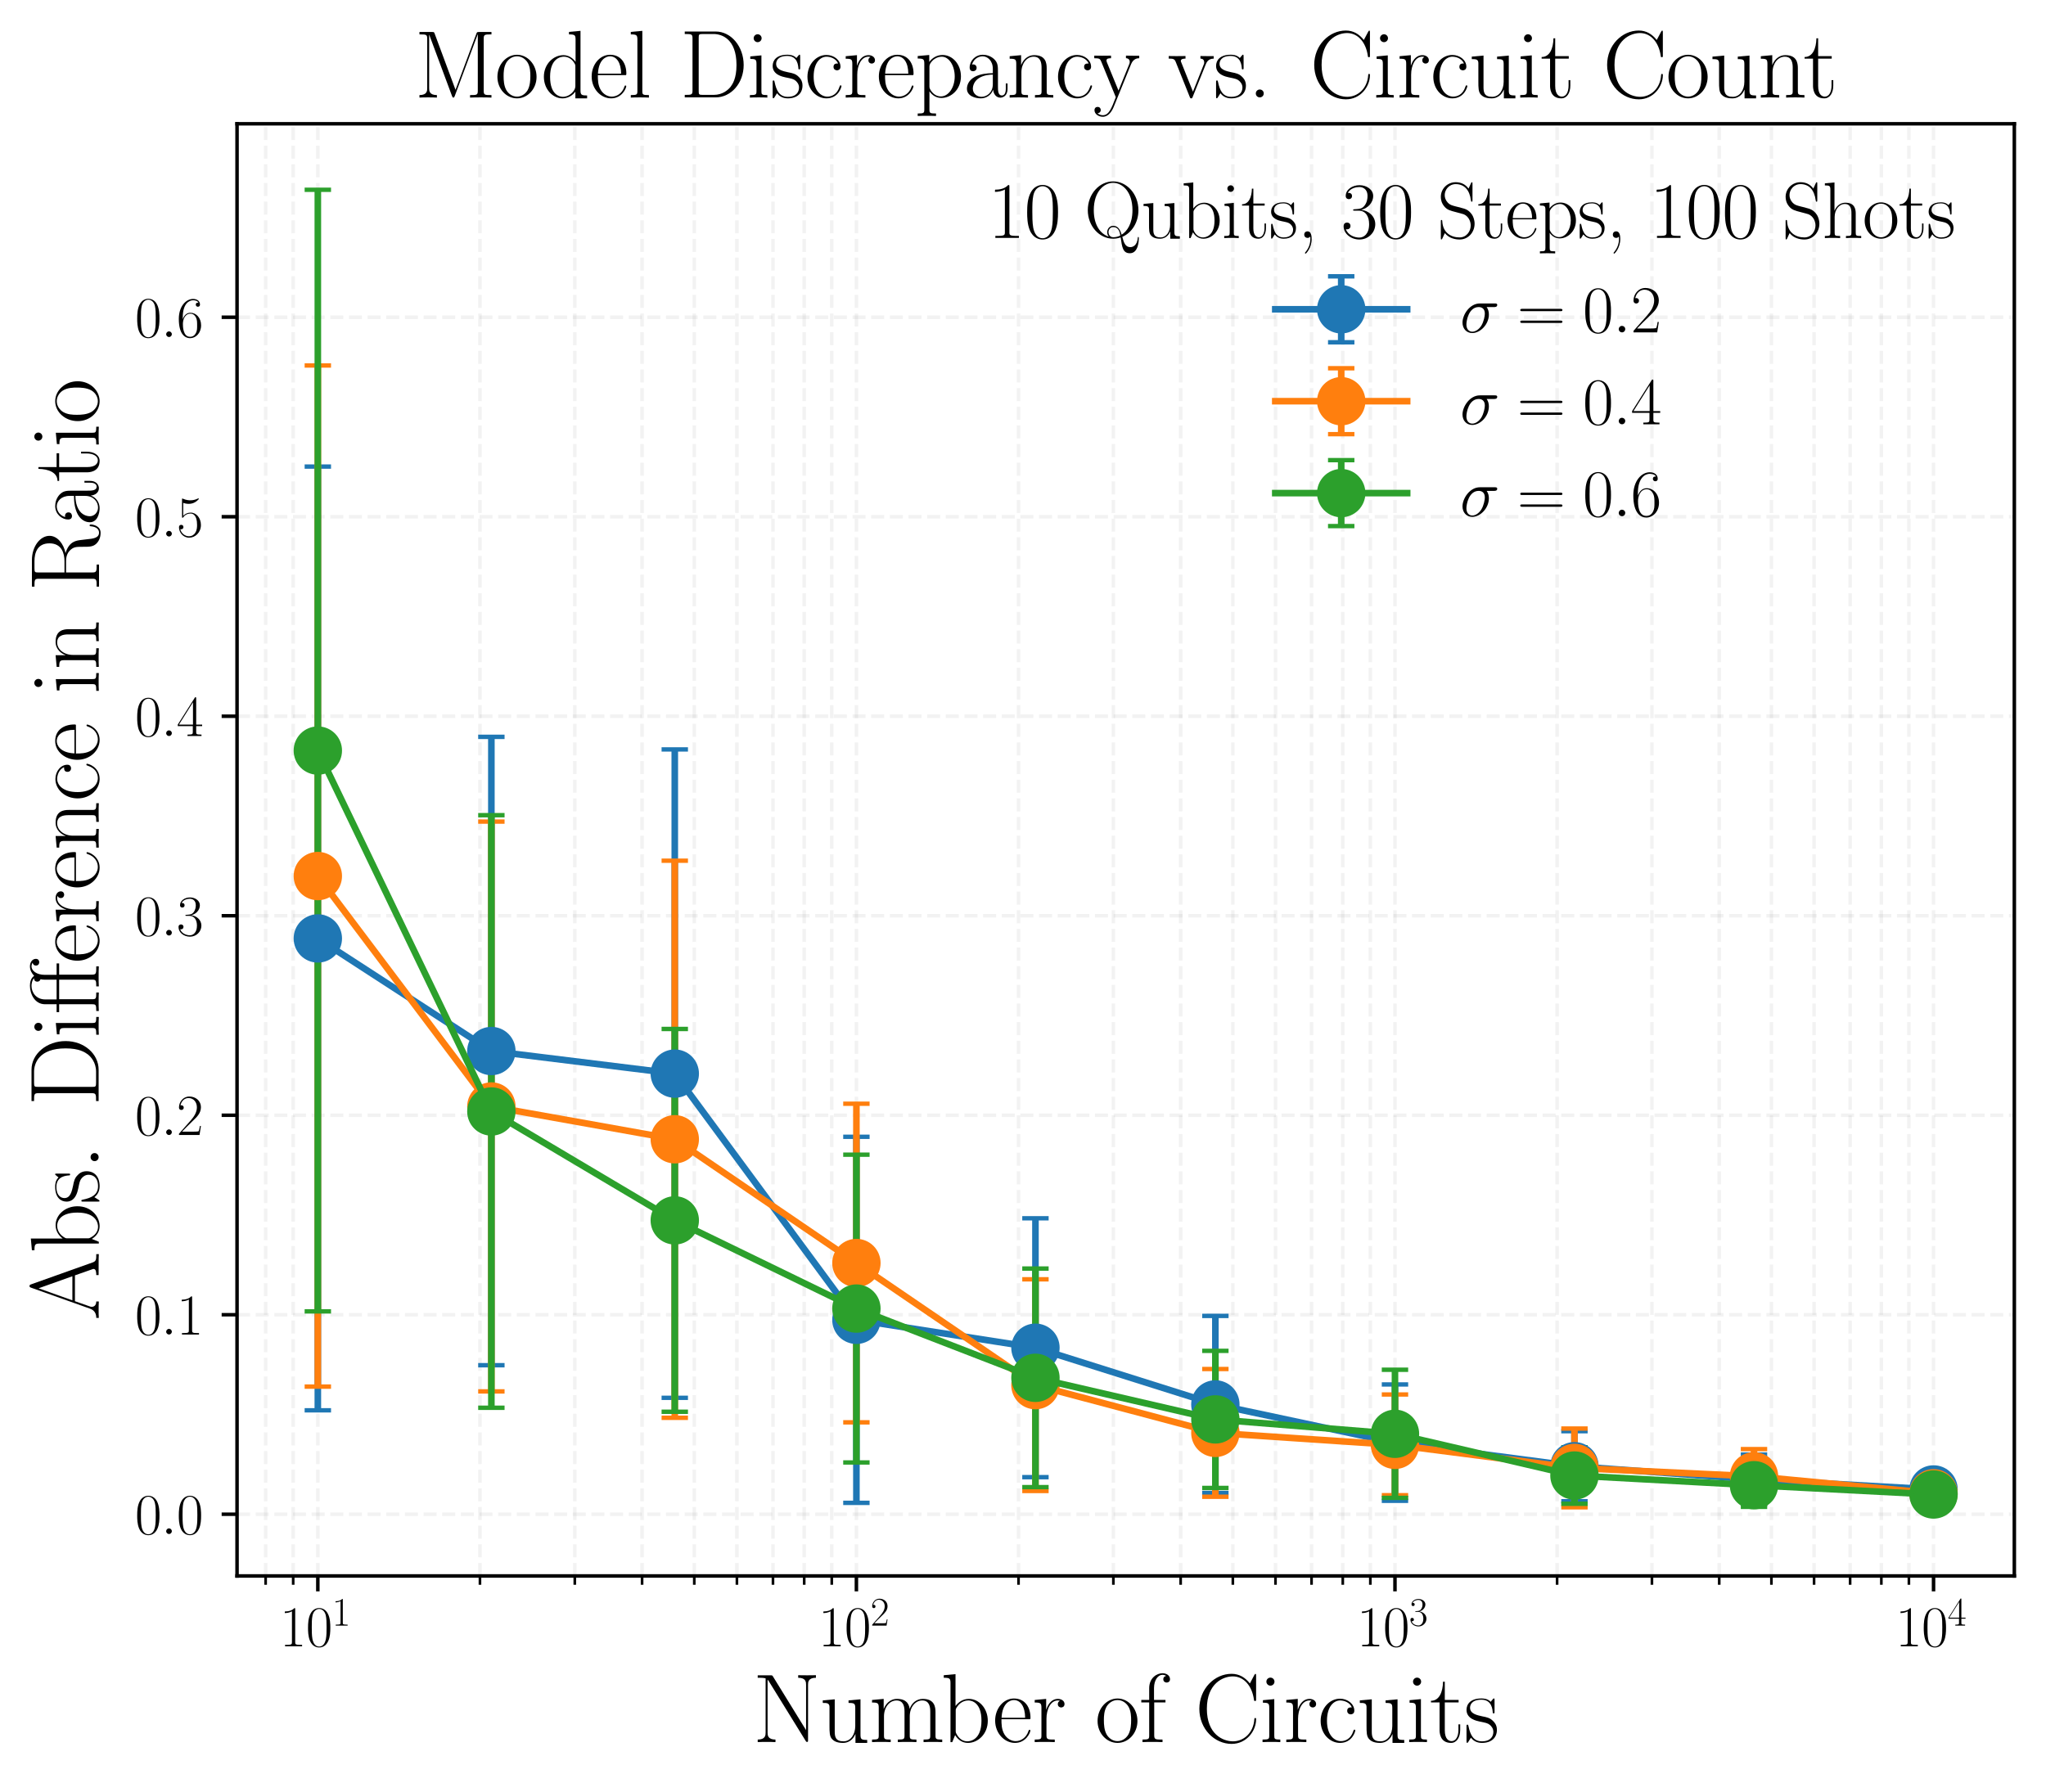 <?xml version="1.0" encoding="utf-8" standalone="no"?>
<!DOCTYPE svg PUBLIC "-//W3C//DTD SVG 1.1//EN"
  "http://www.w3.org/Graphics/SVG/1.1/DTD/svg11.dtd">
<svg xmlns:xlink="http://www.w3.org/1999/xlink" width="465.12pt" height="407.52pt" viewBox="0 0 465.12 407.52" xmlns="http://www.w3.org/2000/svg" version="1.1">
 <defs>
  <style type="text/css">*{stroke-linejoin: round; stroke-linecap: butt}</style>
 </defs>
 <g id="figure_1">
  <g id="patch_1">
   <path d="M 0 407.52 
L 465.12 407.52 
L 465.12 0 
L 0 0 
z
" style="fill: #ffffff"/>
  </g>
  <g id="axes_1">
   <g id="patch_2">
    <path d="M 53.888 358.324 
L 457.92 358.324 
L 457.92 28.144 
L 53.888 28.144 
z
" style="fill: #ffffff"/>
   </g>
   <g id="matplotlib.axis_1">
    <g id="xtick_1">
     <g id="line2d_1">
      <path d="M 72.253 358.324 
L 72.253 28.144 
" clip-path="url(#p28e398198d)" style="fill: none; stroke-dasharray: 2.96,1.28; stroke-dashoffset: 0; stroke: #808080; stroke-opacity: 0.1; stroke-width: 0.8"/>
     </g>
     <g id="line2d_2">
      <defs>
       <path id="mf47c7ab38a" d="M 0 0 
L 0 3.5 
" style="stroke: #000000; stroke-width: 0.8"/>
      </defs>
      <g>
       <use xlink:href="#mf47c7ab38a" x="72.253" y="358.324" style="stroke: #000000; stroke-width: 0.8"/>
      </g>
     </g>
     <g id="text_1">
      <!-- $\mathdefault{10^{1}}$ -->
      <g transform="translate(63.583 374.318) scale(0.13 -0.13)">
       <defs>
        <path id="CMR17-31" d="M 1702 4058 
C 1702 4192 1696 4192 1606 4192 
C 1357 3916 979 3827 621 3827 
C 602 3827 570 3827 563 3808 
C 557 3795 557 3782 557 3648 
C 755 3648 1088 3686 1344 3839 
L 1344 461 
C 1344 236 1331 160 781 160 
L 589 160 
L 589 0 
C 896 0 1216 0 1523 0 
C 1830 0 2150 0 2458 0 
L 2458 160 
L 2266 160 
C 1715 160 1702 230 1702 458 
L 1702 4058 
z
" transform="scale(0.016)"/>
        <path id="CMR17-30" d="M 2688 2025 
C 2688 2416 2682 3080 2413 3591 
C 2176 4039 1798 4198 1466 4198 
C 1158 4198 768 4058 525 3597 
C 269 3118 243 2524 243 2025 
C 243 1661 250 1106 448 619 
C 723 -39 1216 -128 1466 -128 
C 1760 -128 2208 -7 2470 600 
C 2662 1042 2688 1559 2688 2025 
z
M 1466 -26 
C 1056 -26 813 325 723 812 
C 653 1188 653 1738 653 2096 
C 653 2588 653 2997 736 3387 
C 858 3929 1216 4096 1466 4096 
C 1728 4096 2067 3923 2189 3400 
C 2272 3036 2278 2607 2278 2096 
C 2278 1680 2278 1169 2202 792 
C 2067 95 1690 -26 1466 -26 
z
" transform="scale(0.016)"/>
       </defs>
       <use xlink:href="#CMR17-31" transform="scale(0.996)"/>
       <use xlink:href="#CMR17-30" transform="translate(45.69 0) scale(0.996)"/>
       <use xlink:href="#CMR17-31" transform="translate(91.381 36.154) scale(0.697)"/>
      </g>
     </g>
    </g>
    <g id="xtick_2">
     <g id="line2d_3">
      <path d="M 194.687 358.324 
L 194.687 28.144 
" clip-path="url(#p28e398198d)" style="fill: none; stroke-dasharray: 2.96,1.28; stroke-dashoffset: 0; stroke: #808080; stroke-opacity: 0.1; stroke-width: 0.8"/>
     </g>
     <g id="line2d_4">
      <g>
       <use xlink:href="#mf47c7ab38a" x="194.687" y="358.324" style="stroke: #000000; stroke-width: 0.8"/>
      </g>
     </g>
     <g id="text_2">
      <!-- $\mathdefault{10^{2}}$ -->
      <g transform="translate(186.017 374.318) scale(0.13 -0.13)">
       <defs>
        <path id="CMR17-32" d="M 2669 989 
L 2554 989 
C 2490 536 2438 459 2413 420 
C 2381 369 1920 369 1830 369 
L 602 369 
C 832 619 1280 1072 1824 1597 
C 2214 1967 2669 2402 2669 3035 
C 2669 3790 2067 4224 1395 4224 
C 691 4224 262 3604 262 3030 
C 262 2780 448 2748 525 2748 
C 589 2748 781 2787 781 3010 
C 781 3207 614 3264 525 3264 
C 486 3264 448 3258 422 3245 
C 544 3790 915 4058 1306 4058 
C 1862 4058 2227 3617 2227 3035 
C 2227 2479 1901 2000 1536 1584 
L 262 146 
L 262 0 
L 2515 0 
L 2669 989 
z
" transform="scale(0.016)"/>
       </defs>
       <use xlink:href="#CMR17-31" transform="scale(0.996)"/>
       <use xlink:href="#CMR17-30" transform="translate(45.69 0) scale(0.996)"/>
       <use xlink:href="#CMR17-32" transform="translate(91.381 36.154) scale(0.697)"/>
      </g>
     </g>
    </g>
    <g id="xtick_3">
     <g id="line2d_5">
      <path d="M 317.121 358.324 
L 317.121 28.144 
" clip-path="url(#p28e398198d)" style="fill: none; stroke-dasharray: 2.96,1.28; stroke-dashoffset: 0; stroke: #808080; stroke-opacity: 0.1; stroke-width: 0.8"/>
     </g>
     <g id="line2d_6">
      <g>
       <use xlink:href="#mf47c7ab38a" x="317.121" y="358.324" style="stroke: #000000; stroke-width: 0.8"/>
      </g>
     </g>
     <g id="text_3">
      <!-- $\mathdefault{10^{3}}$ -->
      <g transform="translate(308.451 374.318) scale(0.13 -0.13)">
       <defs>
        <path id="CMR17-33" d="M 1414 2157 
C 1984 2157 2234 1662 2234 1090 
C 2234 320 1824 25 1453 25 
C 1114 25 563 194 390 693 
C 422 680 454 680 486 680 
C 640 680 755 782 755 948 
C 755 1133 614 1216 486 1216 
C 378 1216 211 1165 211 926 
C 211 335 787 -128 1466 -128 
C 2176 -128 2720 430 2720 1085 
C 2720 1707 2208 2157 1600 2227 
C 2086 2328 2554 2756 2554 3329 
C 2554 3820 2048 4179 1472 4179 
C 890 4179 378 3829 378 3329 
C 378 3110 544 3072 627 3072 
C 762 3072 877 3155 877 3321 
C 877 3486 762 3569 627 3569 
C 602 3569 570 3569 544 3557 
C 730 3959 1235 4032 1459 4032 
C 1683 4032 2106 3925 2106 3320 
C 2106 3143 2080 2828 1862 2550 
C 1670 2304 1453 2304 1242 2284 
C 1210 2284 1062 2269 1037 2269 
C 992 2263 966 2257 966 2208 
C 966 2163 973 2157 1101 2157 
L 1414 2157 
z
" transform="scale(0.016)"/>
       </defs>
       <use xlink:href="#CMR17-31" transform="scale(0.996)"/>
       <use xlink:href="#CMR17-30" transform="translate(45.69 0) scale(0.996)"/>
       <use xlink:href="#CMR17-33" transform="translate(91.381 36.154) scale(0.697)"/>
      </g>
     </g>
    </g>
    <g id="xtick_4">
     <g id="line2d_7">
      <path d="M 439.555 358.324 
L 439.555 28.144 
" clip-path="url(#p28e398198d)" style="fill: none; stroke-dasharray: 2.96,1.28; stroke-dashoffset: 0; stroke: #808080; stroke-opacity: 0.1; stroke-width: 0.8"/>
     </g>
     <g id="line2d_8">
      <g>
       <use xlink:href="#mf47c7ab38a" x="439.555" y="358.324" style="stroke: #000000; stroke-width: 0.8"/>
      </g>
     </g>
     <g id="text_4">
      <!-- $\mathdefault{10^{4}}$ -->
      <g transform="translate(430.885 374.318) scale(0.13 -0.13)">
       <defs>
        <path id="CMR17-34" d="M 2150 4122 
C 2150 4256 2144 4256 2029 4256 
L 128 1254 
L 128 1088 
L 1779 1088 
L 1779 457 
C 1779 224 1766 160 1318 160 
L 1197 160 
L 1197 0 
C 1402 0 1747 0 1965 0 
C 2182 0 2528 0 2733 0 
L 2733 160 
L 2611 160 
C 2163 160 2150 224 2150 457 
L 2150 1088 
L 2803 1088 
L 2803 1254 
L 2150 1254 
L 2150 4122 
z
M 1798 3703 
L 1798 1254 
L 256 1254 
L 1798 3703 
z
" transform="scale(0.016)"/>
       </defs>
       <use xlink:href="#CMR17-31" transform="scale(0.996)"/>
       <use xlink:href="#CMR17-30" transform="translate(45.69 0) scale(0.996)"/>
       <use xlink:href="#CMR17-34" transform="translate(91.381 36.154) scale(0.697)"/>
      </g>
     </g>
    </g>
    <g id="xtick_5">
     <g id="line2d_9">
      <path d="M 60.388 358.324 
L 60.388 28.144 
" clip-path="url(#p28e398198d)" style="fill: none; stroke-dasharray: 2.96,1.28; stroke-dashoffset: 0; stroke: #808080; stroke-opacity: 0.1; stroke-width: 0.8"/>
     </g>
     <g id="line2d_10">
      <defs>
       <path id="m412d98b5b3" d="M 0 0 
L 0 2 
" style="stroke: #000000; stroke-width: 0.6"/>
      </defs>
      <g>
       <use xlink:href="#m412d98b5b3" x="60.388" y="358.324" style="stroke: #000000; stroke-width: 0.6"/>
      </g>
     </g>
    </g>
    <g id="xtick_6">
     <g id="line2d_11">
      <path d="M 66.651 358.324 
L 66.651 28.144 
" clip-path="url(#p28e398198d)" style="fill: none; stroke-dasharray: 2.96,1.28; stroke-dashoffset: 0; stroke: #808080; stroke-opacity: 0.1; stroke-width: 0.8"/>
     </g>
     <g id="line2d_12">
      <g>
       <use xlink:href="#m412d98b5b3" x="66.651" y="358.324" style="stroke: #000000; stroke-width: 0.6"/>
      </g>
     </g>
    </g>
    <g id="xtick_7">
     <g id="line2d_13">
      <path d="M 109.109 358.324 
L 109.109 28.144 
" clip-path="url(#p28e398198d)" style="fill: none; stroke-dasharray: 2.96,1.28; stroke-dashoffset: 0; stroke: #808080; stroke-opacity: 0.1; stroke-width: 0.8"/>
     </g>
     <g id="line2d_14">
      <g>
       <use xlink:href="#m412d98b5b3" x="109.109" y="358.324" style="stroke: #000000; stroke-width: 0.6"/>
      </g>
     </g>
    </g>
    <g id="xtick_8">
     <g id="line2d_15">
      <path d="M 130.669 358.324 
L 130.669 28.144 
" clip-path="url(#p28e398198d)" style="fill: none; stroke-dasharray: 2.96,1.28; stroke-dashoffset: 0; stroke: #808080; stroke-opacity: 0.1; stroke-width: 0.8"/>
     </g>
     <g id="line2d_16">
      <g>
       <use xlink:href="#m412d98b5b3" x="130.669" y="358.324" style="stroke: #000000; stroke-width: 0.6"/>
      </g>
     </g>
    </g>
    <g id="xtick_9">
     <g id="line2d_17">
      <path d="M 145.966 358.324 
L 145.966 28.144 
" clip-path="url(#p28e398198d)" style="fill: none; stroke-dasharray: 2.96,1.28; stroke-dashoffset: 0; stroke: #808080; stroke-opacity: 0.1; stroke-width: 0.8"/>
     </g>
     <g id="line2d_18">
      <g>
       <use xlink:href="#m412d98b5b3" x="145.966" y="358.324" style="stroke: #000000; stroke-width: 0.6"/>
      </g>
     </g>
    </g>
    <g id="xtick_10">
     <g id="line2d_19">
      <path d="M 157.831 358.324 
L 157.831 28.144 
" clip-path="url(#p28e398198d)" style="fill: none; stroke-dasharray: 2.96,1.28; stroke-dashoffset: 0; stroke: #808080; stroke-opacity: 0.1; stroke-width: 0.8"/>
     </g>
     <g id="line2d_20">
      <g>
       <use xlink:href="#m412d98b5b3" x="157.831" y="358.324" style="stroke: #000000; stroke-width: 0.6"/>
      </g>
     </g>
    </g>
    <g id="xtick_11">
     <g id="line2d_21">
      <path d="M 167.525 358.324 
L 167.525 28.144 
" clip-path="url(#p28e398198d)" style="fill: none; stroke-dasharray: 2.96,1.28; stroke-dashoffset: 0; stroke: #808080; stroke-opacity: 0.1; stroke-width: 0.8"/>
     </g>
     <g id="line2d_22">
      <g>
       <use xlink:href="#m412d98b5b3" x="167.525" y="358.324" style="stroke: #000000; stroke-width: 0.6"/>
      </g>
     </g>
    </g>
    <g id="xtick_12">
     <g id="line2d_23">
      <path d="M 175.722 358.324 
L 175.722 28.144 
" clip-path="url(#p28e398198d)" style="fill: none; stroke-dasharray: 2.96,1.28; stroke-dashoffset: 0; stroke: #808080; stroke-opacity: 0.1; stroke-width: 0.8"/>
     </g>
     <g id="line2d_24">
      <g>
       <use xlink:href="#m412d98b5b3" x="175.722" y="358.324" style="stroke: #000000; stroke-width: 0.6"/>
      </g>
     </g>
    </g>
    <g id="xtick_13">
     <g id="line2d_25">
      <path d="M 182.822 358.324 
L 182.822 28.144 
" clip-path="url(#p28e398198d)" style="fill: none; stroke-dasharray: 2.96,1.28; stroke-dashoffset: 0; stroke: #808080; stroke-opacity: 0.1; stroke-width: 0.8"/>
     </g>
     <g id="line2d_26">
      <g>
       <use xlink:href="#m412d98b5b3" x="182.822" y="358.324" style="stroke: #000000; stroke-width: 0.6"/>
      </g>
     </g>
    </g>
    <g id="xtick_14">
     <g id="line2d_27">
      <path d="M 189.085 358.324 
L 189.085 28.144 
" clip-path="url(#p28e398198d)" style="fill: none; stroke-dasharray: 2.96,1.28; stroke-dashoffset: 0; stroke: #808080; stroke-opacity: 0.1; stroke-width: 0.8"/>
     </g>
     <g id="line2d_28">
      <g>
       <use xlink:href="#m412d98b5b3" x="189.085" y="358.324" style="stroke: #000000; stroke-width: 0.6"/>
      </g>
     </g>
    </g>
    <g id="xtick_15">
     <g id="line2d_29">
      <path d="M 231.543 358.324 
L 231.543 28.144 
" clip-path="url(#p28e398198d)" style="fill: none; stroke-dasharray: 2.96,1.28; stroke-dashoffset: 0; stroke: #808080; stroke-opacity: 0.1; stroke-width: 0.8"/>
     </g>
     <g id="line2d_30">
      <g>
       <use xlink:href="#m412d98b5b3" x="231.543" y="358.324" style="stroke: #000000; stroke-width: 0.6"/>
      </g>
     </g>
    </g>
    <g id="xtick_16">
     <g id="line2d_31">
      <path d="M 253.103 358.324 
L 253.103 28.144 
" clip-path="url(#p28e398198d)" style="fill: none; stroke-dasharray: 2.96,1.28; stroke-dashoffset: 0; stroke: #808080; stroke-opacity: 0.1; stroke-width: 0.8"/>
     </g>
     <g id="line2d_32">
      <g>
       <use xlink:href="#m412d98b5b3" x="253.103" y="358.324" style="stroke: #000000; stroke-width: 0.6"/>
      </g>
     </g>
    </g>
    <g id="xtick_17">
     <g id="line2d_33">
      <path d="M 268.4 358.324 
L 268.4 28.144 
" clip-path="url(#p28e398198d)" style="fill: none; stroke-dasharray: 2.96,1.28; stroke-dashoffset: 0; stroke: #808080; stroke-opacity: 0.1; stroke-width: 0.8"/>
     </g>
     <g id="line2d_34">
      <g>
       <use xlink:href="#m412d98b5b3" x="268.4" y="358.324" style="stroke: #000000; stroke-width: 0.6"/>
      </g>
     </g>
    </g>
    <g id="xtick_18">
     <g id="line2d_35">
      <path d="M 280.265 358.324 
L 280.265 28.144 
" clip-path="url(#p28e398198d)" style="fill: none; stroke-dasharray: 2.96,1.28; stroke-dashoffset: 0; stroke: #808080; stroke-opacity: 0.1; stroke-width: 0.8"/>
     </g>
     <g id="line2d_36">
      <g>
       <use xlink:href="#m412d98b5b3" x="280.265" y="358.324" style="stroke: #000000; stroke-width: 0.6"/>
      </g>
     </g>
    </g>
    <g id="xtick_19">
     <g id="line2d_37">
      <path d="M 289.959 358.324 
L 289.959 28.144 
" clip-path="url(#p28e398198d)" style="fill: none; stroke-dasharray: 2.96,1.28; stroke-dashoffset: 0; stroke: #808080; stroke-opacity: 0.1; stroke-width: 0.8"/>
     </g>
     <g id="line2d_38">
      <g>
       <use xlink:href="#m412d98b5b3" x="289.959" y="358.324" style="stroke: #000000; stroke-width: 0.6"/>
      </g>
     </g>
    </g>
    <g id="xtick_20">
     <g id="line2d_39">
      <path d="M 298.156 358.324 
L 298.156 28.144 
" clip-path="url(#p28e398198d)" style="fill: none; stroke-dasharray: 2.96,1.28; stroke-dashoffset: 0; stroke: #808080; stroke-opacity: 0.1; stroke-width: 0.8"/>
     </g>
     <g id="line2d_40">
      <g>
       <use xlink:href="#m412d98b5b3" x="298.156" y="358.324" style="stroke: #000000; stroke-width: 0.6"/>
      </g>
     </g>
    </g>
    <g id="xtick_21">
     <g id="line2d_41">
      <path d="M 305.256 358.324 
L 305.256 28.144 
" clip-path="url(#p28e398198d)" style="fill: none; stroke-dasharray: 2.96,1.28; stroke-dashoffset: 0; stroke: #808080; stroke-opacity: 0.1; stroke-width: 0.8"/>
     </g>
     <g id="line2d_42">
      <g>
       <use xlink:href="#m412d98b5b3" x="305.256" y="358.324" style="stroke: #000000; stroke-width: 0.6"/>
      </g>
     </g>
    </g>
    <g id="xtick_22">
     <g id="line2d_43">
      <path d="M 311.519 358.324 
L 311.519 28.144 
" clip-path="url(#p28e398198d)" style="fill: none; stroke-dasharray: 2.96,1.28; stroke-dashoffset: 0; stroke: #808080; stroke-opacity: 0.1; stroke-width: 0.8"/>
     </g>
     <g id="line2d_44">
      <g>
       <use xlink:href="#m412d98b5b3" x="311.519" y="358.324" style="stroke: #000000; stroke-width: 0.6"/>
      </g>
     </g>
    </g>
    <g id="xtick_23">
     <g id="line2d_45">
      <path d="M 353.977 358.324 
L 353.977 28.144 
" clip-path="url(#p28e398198d)" style="fill: none; stroke-dasharray: 2.96,1.28; stroke-dashoffset: 0; stroke: #808080; stroke-opacity: 0.1; stroke-width: 0.8"/>
     </g>
     <g id="line2d_46">
      <g>
       <use xlink:href="#m412d98b5b3" x="353.977" y="358.324" style="stroke: #000000; stroke-width: 0.6"/>
      </g>
     </g>
    </g>
    <g id="xtick_24">
     <g id="line2d_47">
      <path d="M 375.537 358.324 
L 375.537 28.144 
" clip-path="url(#p28e398198d)" style="fill: none; stroke-dasharray: 2.96,1.28; stroke-dashoffset: 0; stroke: #808080; stroke-opacity: 0.1; stroke-width: 0.8"/>
     </g>
     <g id="line2d_48">
      <g>
       <use xlink:href="#m412d98b5b3" x="375.537" y="358.324" style="stroke: #000000; stroke-width: 0.6"/>
      </g>
     </g>
    </g>
    <g id="xtick_25">
     <g id="line2d_49">
      <path d="M 390.834 358.324 
L 390.834 28.144 
" clip-path="url(#p28e398198d)" style="fill: none; stroke-dasharray: 2.96,1.28; stroke-dashoffset: 0; stroke: #808080; stroke-opacity: 0.1; stroke-width: 0.8"/>
     </g>
     <g id="line2d_50">
      <g>
       <use xlink:href="#m412d98b5b3" x="390.834" y="358.324" style="stroke: #000000; stroke-width: 0.6"/>
      </g>
     </g>
    </g>
    <g id="xtick_26">
     <g id="line2d_51">
      <path d="M 402.699 358.324 
L 402.699 28.144 
" clip-path="url(#p28e398198d)" style="fill: none; stroke-dasharray: 2.96,1.28; stroke-dashoffset: 0; stroke: #808080; stroke-opacity: 0.1; stroke-width: 0.8"/>
     </g>
     <g id="line2d_52">
      <g>
       <use xlink:href="#m412d98b5b3" x="402.699" y="358.324" style="stroke: #000000; stroke-width: 0.6"/>
      </g>
     </g>
    </g>
    <g id="xtick_27">
     <g id="line2d_53">
      <path d="M 412.393 358.324 
L 412.393 28.144 
" clip-path="url(#p28e398198d)" style="fill: none; stroke-dasharray: 2.96,1.28; stroke-dashoffset: 0; stroke: #808080; stroke-opacity: 0.1; stroke-width: 0.8"/>
     </g>
     <g id="line2d_54">
      <g>
       <use xlink:href="#m412d98b5b3" x="412.393" y="358.324" style="stroke: #000000; stroke-width: 0.6"/>
      </g>
     </g>
    </g>
    <g id="xtick_28">
     <g id="line2d_55">
      <path d="M 420.59 358.324 
L 420.59 28.144 
" clip-path="url(#p28e398198d)" style="fill: none; stroke-dasharray: 2.96,1.28; stroke-dashoffset: 0; stroke: #808080; stroke-opacity: 0.1; stroke-width: 0.8"/>
     </g>
     <g id="line2d_56">
      <g>
       <use xlink:href="#m412d98b5b3" x="420.59" y="358.324" style="stroke: #000000; stroke-width: 0.6"/>
      </g>
     </g>
    </g>
    <g id="xtick_29">
     <g id="line2d_57">
      <path d="M 427.69 358.324 
L 427.69 28.144 
" clip-path="url(#p28e398198d)" style="fill: none; stroke-dasharray: 2.96,1.28; stroke-dashoffset: 0; stroke: #808080; stroke-opacity: 0.1; stroke-width: 0.8"/>
     </g>
     <g id="line2d_58">
      <g>
       <use xlink:href="#m412d98b5b3" x="427.69" y="358.324" style="stroke: #000000; stroke-width: 0.6"/>
      </g>
     </g>
    </g>
    <g id="xtick_30">
     <g id="line2d_59">
      <path d="M 433.953 358.324 
L 433.953 28.144 
" clip-path="url(#p28e398198d)" style="fill: none; stroke-dasharray: 2.96,1.28; stroke-dashoffset: 0; stroke: #808080; stroke-opacity: 0.1; stroke-width: 0.8"/>
     </g>
     <g id="line2d_60">
      <g>
       <use xlink:href="#m412d98b5b3" x="433.953" y="358.324" style="stroke: #000000; stroke-width: 0.6"/>
      </g>
     </g>
    </g>
    <g id="text_5">
     <!-- Number of Circuits -->
     <g transform="translate(171.109 396.057) scale(0.22 -0.22)">
      <defs>
       <path id="CMR17-4e" d="M 1312 4250 
C 1267 4320 1261 4320 1139 4320 
L 326 4320 
L 326 4160 
L 448 4160 
C 704 4160 819 4129 838 4122 
L 838 610 
C 838 451 838 153 326 153 
L 326 -13 
C 474 0 742 0 902 0 
C 1062 0 1331 0 1478 -13 
L 1478 153 
C 966 153 966 451 966 610 
L 966 4033 
C 1011 3995 1011 3982 1056 3919 
L 3430 76 
C 3475 0 3494 0 3526 0 
C 3590 0 3590 19 3590 139 
L 3590 3705 
C 3590 3863 3590 4160 4102 4160 
L 4102 4326 
C 3955 4320 3686 4320 3526 4320 
C 3366 4320 3098 4320 2950 4326 
L 2950 4160 
C 3462 4160 3462 3862 3462 3703 
L 3462 763 
L 1312 4250 
z
" transform="scale(0.016)"/>
       <path id="CMR17-75" d="M 1882 2693 
L 1882 2528 
C 2259 2528 2317 2489 2317 2186 
L 2317 1032 
C 2317 500 2029 38 1555 38 
C 1030 38 986 348 986 678 
L 986 2763 
L 211 2693 
L 211 2528 
C 467 2528 640 2528 646 2274 
L 646 1058 
C 646 633 646 361 813 183 
C 896 101 1056 -64 1517 -64 
C 2061 -64 2272 377 2323 506 
L 2330 506 
L 2330 -63 
L 3091 -63 
L 3091 128 
C 2714 128 2656 166 2656 473 
L 2656 2763 
L 1882 2693 
z
" transform="scale(0.016)"/>
       <path id="CMR17-6d" d="M 4326 1933 
C 4326 2252 4269 2790 3507 2790 
C 3072 2790 2771 2496 2656 2151 
L 2650 2151 
C 2573 2676 2195 2790 1837 2790 
C 1331 2790 1069 2400 973 2144 
L 966 2144 
L 966 2790 
L 211 2720 
L 211 2554 
C 589 2554 646 2515 646 2208 
L 646 428 
C 646 184 621 153 211 153 
L 211 -13 
C 365 0 646 0 813 0 
C 979 0 1267 0 1421 -13 
L 1421 153 
C 1011 153 986 178 986 428 
L 986 1658 
C 986 2247 1344 2688 1792 2688 
C 2266 2688 2317 2266 2317 1958 
L 2317 428 
C 2317 184 2291 153 1882 153 
L 1882 -13 
C 2035 0 2317 0 2483 0 
C 2650 0 2938 0 3091 -13 
L 3091 153 
C 2682 153 2656 178 2656 428 
L 2656 1658 
C 2656 2247 3014 2688 3462 2688 
C 3936 2688 3987 2266 3987 1958 
L 3987 428 
C 3987 184 3962 153 3552 153 
L 3552 -13 
C 3706 0 3987 0 4154 0 
C 4320 0 4608 0 4762 -13 
L 4762 153 
C 4352 153 4326 178 4326 428 
L 4326 1933 
z
" transform="scale(0.016)"/>
       <path id="CMR17-62" d="M 960 4396 
L 198 4326 
L 198 4160 
C 576 4160 634 4122 634 3817 
L 634 -13 
L 749 -13 
L 934 441 
C 1120 141 1395 -64 1766 -64 
C 2406 -64 3053 500 3053 1370 
C 3053 2188 2477 2790 1830 2790 
C 1434 2790 1152 2579 960 2330 
L 960 4396 
z
M 973 2004 
C 973 2118 973 2138 1062 2272 
C 1312 2657 1670 2688 1792 2688 
C 1984 2688 2643 2585 2643 1376 
C 2643 108 1888 38 1734 38 
C 1536 38 1248 114 1043 486 
C 973 608 973 621 973 735 
L 973 2004 
z
" transform="scale(0.016)"/>
       <path id="CMR17-65" d="M 2438 1472 
C 2464 1498 2464 1511 2464 1576 
C 2464 2238 2118 2816 1389 2816 
C 710 2816 173 2169 173 1383 
C 173 551 781 -64 1459 -64 
C 2176 -64 2458 607 2458 740 
C 2458 784 2419 784 2406 784 
C 2362 784 2355 771 2330 696 
C 2189 265 1837 51 1504 51 
C 1229 51 954 203 781 480 
C 582 803 582 1176 582 1472 
L 2438 1472 
z
M 589 1568 
C 634 2505 1126 2714 1382 2714 
C 1818 2714 2112 2297 2118 1568 
L 589 1568 
z
" transform="scale(0.016)"/>
       <path id="CMR17-72" d="M 960 1497 
C 960 2112 1222 2688 1702 2688 
C 1747 2688 1792 2682 1837 2662 
C 1837 2662 1696 2617 1696 2452 
C 1696 2298 1818 2234 1914 2234 
C 1990 2234 2131 2279 2131 2458 
C 2131 2663 1926 2790 1709 2790 
C 1222 2790 1011 2317 947 2093 
L 941 2093 
L 941 2790 
L 198 2720 
L 198 2554 
C 576 2554 634 2515 634 2208 
L 634 428 
C 634 184 608 153 198 153 
L 198 -13 
C 352 0 646 0 813 0 
C 998 0 1325 0 1498 -13 
L 1498 153 
C 1037 153 960 153 960 440 
L 960 1497 
z
" transform="scale(0.016)"/>
       <path id="CMR17-6f" d="M 2758 1356 
C 2758 2176 2163 2816 1466 2816 
C 768 2816 173 2176 173 1356 
C 173 551 768 -64 1466 -64 
C 2163 -64 2758 551 2758 1356 
z
M 1466 51 
C 1165 51 909 230 762 480 
C 602 767 582 1126 582 1408 
C 582 1677 595 2010 762 2298 
C 890 2509 1139 2714 1466 2714 
C 1754 2714 1997 2554 2150 2330 
C 2349 2029 2349 1607 2349 1408 
C 2349 1158 2336 775 2163 467 
C 1984 173 1709 51 1466 51 
z
" transform="scale(0.016)"/>
       <path id="CMR17-66" d="M 979 2560 
L 1709 2560 
L 1709 2725 
L 966 2725 
L 966 3494 
C 966 4022 1235 4352 1510 4352 
C 1594 4352 1690 4327 1754 4282 
C 1702 4269 1568 4225 1568 4067 
C 1568 3901 1696 3850 1786 3850 
C 1875 3850 2003 3901 2003 4067 
C 2003 4308 1773 4454 1517 4454 
C 1152 4454 653 4156 653 3481 
L 653 2725 
L 141 2725 
L 141 2560 
L 653 2560 
L 653 427 
C 653 184 627 153 218 153 
L 218 -13 
C 371 0 666 0 832 0 
C 1018 0 1344 0 1517 -13 
L 1517 153 
C 1056 153 979 153 979 439 
L 979 2560 
z
" transform="scale(0.016)"/>
       <path id="CMR17-43" d="M 3974 4289 
C 3974 4403 3968 4410 3930 4410 
C 3904 4410 3898 4403 3853 4327 
L 3571 3792 
C 3258 4187 2874 4416 2381 4416 
C 1286 4416 294 3456 294 2148 
C 294 826 1286 -128 2387 -128 
C 3366 -128 3974 730 3974 1461 
C 3974 1524 3974 1550 3917 1550 
C 3866 1550 3866 1531 3859 1474 
C 3808 585 3168 38 2477 38 
C 1824 38 781 495 781 2147 
C 781 3805 1843 4250 2464 4250 
C 3187 4250 3712 3628 3834 2745 
C 3846 2668 3846 2655 3904 2655 
C 3974 2655 3974 2668 3974 2783 
L 3974 4289 
z
" transform="scale(0.016)"/>
       <path id="CMR17-69" d="M 992 3909 
C 992 4049 877 4170 730 4170 
C 589 4170 467 4056 467 3909 
C 467 3769 582 3648 730 3648 
C 870 3648 992 3763 992 3909 
z
M 243 2706 
L 243 2541 
C 602 2541 653 2502 653 2197 
L 653 427 
C 653 184 627 153 218 153 
L 218 -13 
C 371 0 646 0 806 0 
C 960 0 1222 0 1370 -13 
L 1370 153 
C 992 153 979 191 979 420 
L 979 2776 
L 243 2706 
z
" transform="scale(0.016)"/>
       <path id="CMR17-63" d="M 2234 2240 
C 2112 2240 1933 2240 1933 2017 
C 1933 1838 2080 1787 2163 1787 
C 2208 1787 2394 1807 2394 2024 
C 2394 2467 1958 2803 1466 2803 
C 787 2803 211 2178 211 1363 
C 211 516 813 -64 1466 -64 
C 2259 -64 2458 677 2458 748 
C 2458 774 2451 793 2406 793 
C 2362 793 2355 787 2330 703 
C 2163 180 1798 51 1523 51 
C 1114 51 621 427 621 1369 
C 621 2338 1094 2688 1472 2688 
C 1722 2688 2093 2573 2234 2240 
z
" transform="scale(0.016)"/>
       <path id="CMR17-74" d="M 966 2560 
L 1862 2560 
L 1862 2725 
L 966 2725 
L 966 3904 
L 851 3904 
C 838 3245 614 2668 70 2668 
L 70 2560 
L 627 2560 
L 627 771 
C 627 650 627 -64 1370 -64 
C 1747 -64 1965 306 1965 777 
L 1965 1140 
L 1850 1140 
L 1850 783 
C 1850 344 1677 51 1408 51 
C 1222 51 966 178 966 758 
L 966 2560 
z
" transform="scale(0.016)"/>
       <path id="CMR17-73" d="M 1978 2697 
C 1978 2813 1971 2819 1933 2819 
C 1907 2819 1901 2813 1824 2717 
C 1805 2691 1747 2626 1728 2601 
C 1523 2819 1235 2819 1126 2819 
C 416 2819 160 2447 160 2076 
C 160 1498 813 1365 998 1325 
C 1402 1243 1542 1217 1677 1101 
C 1760 1025 1901 884 1901 654 
C 1901 384 1747 38 1158 38 
C 602 38 403 460 288 1021 
C 269 1110 269 1117 218 1117 
C 166 1117 160 1110 160 983 
L 160 63 
C 160 -51 166 -58 205 -58 
C 237 -58 243 -51 275 0 
C 314 57 410 211 448 276 
C 576 103 800 -64 1158 -64 
C 1792 -64 2131 283 2131 784 
C 2131 1112 1958 1285 1875 1362 
C 1683 1561 1459 1606 1190 1657 
C 838 1735 390 1825 390 2217 
C 390 2383 480 2737 1126 2737 
C 1811 2737 1850 2094 1862 1888 
C 1869 1856 1901 1849 1920 1849 
C 1978 1849 1978 1869 1978 1978 
L 1978 2697 
z
" transform="scale(0.016)"/>
      </defs>
      <use xlink:href="#CMR17-4e" transform="scale(0.996)"/>
      <use xlink:href="#CMR17-75" transform="translate(69.072 0) scale(0.996)"/>
      <use xlink:href="#CMR17-6d" transform="translate(119.968 0) scale(0.996)"/>
      <use xlink:href="#CMR17-62" transform="translate(194.285 0) scale(0.996)"/>
      <use xlink:href="#CMR17-65" transform="translate(247.783 0) scale(0.996)"/>
      <use xlink:href="#CMR17-72" transform="translate(288.268 0) scale(0.996)"/>
      <use xlink:href="#CMR17-6f" transform="translate(353.625 0) scale(0.996)"/>
      <use xlink:href="#CMR17-66" transform="translate(399.316 0) scale(0.996)"/>
      <use xlink:href="#CMR17-43" transform="translate(456.865 0) scale(0.996)"/>
      <use xlink:href="#CMR17-69" transform="translate(523.375 0) scale(0.996)"/>
      <use xlink:href="#CMR17-72" transform="translate(548.246 0) scale(0.996)"/>
      <use xlink:href="#CMR17-63" transform="translate(583.527 0) scale(0.996)"/>
      <use xlink:href="#CMR17-75" transform="translate(624.012 0) scale(0.996)"/>
      <use xlink:href="#CMR17-69" transform="translate(674.908 0) scale(0.996)"/>
      <use xlink:href="#CMR17-74" transform="translate(699.779 0) scale(0.996)"/>
      <use xlink:href="#CMR17-73" transform="translate(735.06 0) scale(0.996)"/>
     </g>
    </g>
   </g>
   <g id="matplotlib.axis_2">
    <g id="ytick_1">
     <g id="line2d_61">
      <path d="M 53.888 344.291 
L 457.92 344.291 
" clip-path="url(#p28e398198d)" style="fill: none; stroke-dasharray: 2.96,1.28; stroke-dashoffset: 0; stroke: #808080; stroke-opacity: 0.1; stroke-width: 0.8"/>
     </g>
     <g id="line2d_62">
      <defs>
       <path id="me6b5265b7b" d="M 0 0 
L -3.5 0 
" style="stroke: #000000; stroke-width: 0.8"/>
      </defs>
      <g>
       <use xlink:href="#me6b5265b7b" x="53.888" y="344.291" style="stroke: #000000; stroke-width: 0.8"/>
      </g>
     </g>
     <g id="text_6">
      <!-- $\mathdefault{0.0}$ -->
      <g transform="translate(30.684 348.788) scale(0.13 -0.13)">
       <defs>
        <path id="CMMI12-3a" d="M 1178 307 
C 1178 492 1024 619 870 619 
C 685 619 557 466 557 313 
C 557 128 710 0 864 0 
C 1050 0 1178 153 1178 307 
z
" transform="scale(0.016)"/>
       </defs>
       <use xlink:href="#CMR17-30" transform="scale(0.996)"/>
       <use xlink:href="#CMMI12-3a" transform="translate(45.69 0) scale(0.996)"/>
       <use xlink:href="#CMR17-30" transform="translate(72.788 0) scale(0.996)"/>
      </g>
     </g>
    </g>
    <g id="ytick_2">
     <g id="line2d_63">
      <path d="M 53.888 298.931 
L 457.92 298.931 
" clip-path="url(#p28e398198d)" style="fill: none; stroke-dasharray: 2.96,1.28; stroke-dashoffset: 0; stroke: #808080; stroke-opacity: 0.1; stroke-width: 0.8"/>
     </g>
     <g id="line2d_64">
      <g>
       <use xlink:href="#me6b5265b7b" x="53.888" y="298.931" style="stroke: #000000; stroke-width: 0.8"/>
      </g>
     </g>
     <g id="text_7">
      <!-- $\mathdefault{0.1}$ -->
      <g transform="translate(30.684 303.428) scale(0.13 -0.13)">
       <use xlink:href="#CMR17-30" transform="scale(0.996)"/>
       <use xlink:href="#CMMI12-3a" transform="translate(45.69 0) scale(0.996)"/>
       <use xlink:href="#CMR17-31" transform="translate(72.788 0) scale(0.996)"/>
      </g>
     </g>
    </g>
    <g id="ytick_3">
     <g id="line2d_65">
      <path d="M 53.888 253.57 
L 457.92 253.57 
" clip-path="url(#p28e398198d)" style="fill: none; stroke-dasharray: 2.96,1.28; stroke-dashoffset: 0; stroke: #808080; stroke-opacity: 0.1; stroke-width: 0.8"/>
     </g>
     <g id="line2d_66">
      <g>
       <use xlink:href="#me6b5265b7b" x="53.888" y="253.57" style="stroke: #000000; stroke-width: 0.8"/>
      </g>
     </g>
     <g id="text_8">
      <!-- $\mathdefault{0.2}$ -->
      <g transform="translate(30.684 258.067) scale(0.13 -0.13)">
       <use xlink:href="#CMR17-30" transform="scale(0.996)"/>
       <use xlink:href="#CMMI12-3a" transform="translate(45.69 0) scale(0.996)"/>
       <use xlink:href="#CMR17-32" transform="translate(72.788 0) scale(0.996)"/>
      </g>
     </g>
    </g>
    <g id="ytick_4">
     <g id="line2d_67">
      <path d="M 53.888 208.21 
L 457.92 208.21 
" clip-path="url(#p28e398198d)" style="fill: none; stroke-dasharray: 2.96,1.28; stroke-dashoffset: 0; stroke: #808080; stroke-opacity: 0.1; stroke-width: 0.8"/>
     </g>
     <g id="line2d_68">
      <g>
       <use xlink:href="#me6b5265b7b" x="53.888" y="208.21" style="stroke: #000000; stroke-width: 0.8"/>
      </g>
     </g>
     <g id="text_9">
      <!-- $\mathdefault{0.3}$ -->
      <g transform="translate(30.684 212.707) scale(0.13 -0.13)">
       <use xlink:href="#CMR17-30" transform="scale(0.996)"/>
       <use xlink:href="#CMMI12-3a" transform="translate(45.69 0) scale(0.996)"/>
       <use xlink:href="#CMR17-33" transform="translate(72.788 0) scale(0.996)"/>
      </g>
     </g>
    </g>
    <g id="ytick_5">
     <g id="line2d_69">
      <path d="M 53.888 162.85 
L 457.92 162.85 
" clip-path="url(#p28e398198d)" style="fill: none; stroke-dasharray: 2.96,1.28; stroke-dashoffset: 0; stroke: #808080; stroke-opacity: 0.1; stroke-width: 0.8"/>
     </g>
     <g id="line2d_70">
      <g>
       <use xlink:href="#me6b5265b7b" x="53.888" y="162.85" style="stroke: #000000; stroke-width: 0.8"/>
      </g>
     </g>
     <g id="text_10">
      <!-- $\mathdefault{0.4}$ -->
      <g transform="translate(30.684 167.347) scale(0.13 -0.13)">
       <use xlink:href="#CMR17-30" transform="scale(0.996)"/>
       <use xlink:href="#CMMI12-3a" transform="translate(45.69 0) scale(0.996)"/>
       <use xlink:href="#CMR17-34" transform="translate(72.788 0) scale(0.996)"/>
      </g>
     </g>
    </g>
    <g id="ytick_6">
     <g id="line2d_71">
      <path d="M 53.888 117.49 
L 457.92 117.49 
" clip-path="url(#p28e398198d)" style="fill: none; stroke-dasharray: 2.96,1.28; stroke-dashoffset: 0; stroke: #808080; stroke-opacity: 0.1; stroke-width: 0.8"/>
     </g>
     <g id="line2d_72">
      <g>
       <use xlink:href="#me6b5265b7b" x="53.888" y="117.49" style="stroke: #000000; stroke-width: 0.8"/>
      </g>
     </g>
     <g id="text_11">
      <!-- $\mathdefault{0.5}$ -->
      <g transform="translate(30.684 121.987) scale(0.13 -0.13)">
       <defs>
        <path id="CMR17-35" d="M 730 3692 
C 794 3666 1056 3584 1325 3584 
C 1920 3584 2246 3911 2432 4100 
C 2432 4157 2432 4192 2394 4192 
C 2387 4192 2374 4192 2323 4163 
C 2099 4058 1837 3973 1517 3973 
C 1325 3973 1037 3999 723 4139 
C 653 4171 640 4171 634 4171 
C 602 4171 595 4164 595 4037 
L 595 2203 
C 595 2089 595 2057 659 2057 
C 691 2057 704 2070 736 2114 
C 941 2401 1222 2522 1542 2522 
C 1766 2522 2246 2382 2246 1289 
C 2246 1085 2246 715 2054 421 
C 1894 159 1645 25 1370 25 
C 947 25 518 320 403 814 
C 429 807 480 795 506 795 
C 589 795 749 840 749 1038 
C 749 1210 627 1280 506 1280 
C 358 1280 262 1190 262 1011 
C 262 454 704 -128 1382 -128 
C 2042 -128 2669 440 2669 1264 
C 2669 2030 2170 2624 1549 2624 
C 1222 2624 947 2503 730 2274 
L 730 3692 
z
" transform="scale(0.016)"/>
       </defs>
       <use xlink:href="#CMR17-30" transform="scale(0.996)"/>
       <use xlink:href="#CMMI12-3a" transform="translate(45.69 0) scale(0.996)"/>
       <use xlink:href="#CMR17-35" transform="translate(72.788 0) scale(0.996)"/>
      </g>
     </g>
    </g>
    <g id="ytick_7">
     <g id="line2d_73">
      <path d="M 53.888 72.13 
L 457.92 72.13 
" clip-path="url(#p28e398198d)" style="fill: none; stroke-dasharray: 2.96,1.28; stroke-dashoffset: 0; stroke: #808080; stroke-opacity: 0.1; stroke-width: 0.8"/>
     </g>
     <g id="line2d_74">
      <g>
       <use xlink:href="#me6b5265b7b" x="53.888" y="72.13" style="stroke: #000000; stroke-width: 0.8"/>
      </g>
     </g>
     <g id="text_12">
      <!-- $\mathdefault{0.6}$ -->
      <g transform="translate(30.684 76.627) scale(0.13 -0.13)">
       <defs>
        <path id="CMR17-36" d="M 678 2176 
C 678 3690 1395 4032 1811 4032 
C 1946 4032 2272 4009 2400 3776 
C 2298 3776 2106 3776 2106 3553 
C 2106 3381 2246 3323 2336 3323 
C 2394 3323 2566 3348 2566 3560 
C 2566 3954 2246 4179 1805 4179 
C 1043 4179 243 3390 243 1984 
C 243 253 966 -128 1478 -128 
C 2099 -128 2688 427 2688 1283 
C 2688 2081 2170 2662 1517 2662 
C 1126 2662 838 2407 678 1960 
L 678 2176 
z
M 1478 25 
C 691 25 691 1200 691 1436 
C 691 1896 909 2560 1504 2560 
C 1613 2560 1926 2560 2138 2120 
C 2253 1870 2253 1609 2253 1289 
C 2253 944 2253 690 2118 434 
C 1978 171 1773 25 1478 25 
z
" transform="scale(0.016)"/>
       </defs>
       <use xlink:href="#CMR17-30" transform="scale(0.996)"/>
       <use xlink:href="#CMMI12-3a" transform="translate(45.69 0) scale(0.996)"/>
       <use xlink:href="#CMR17-36" transform="translate(72.788 0) scale(0.996)"/>
      </g>
     </g>
    </g>
    <g id="text_13">
     <!-- Abs. Difference in Ratio -->
     <g transform="translate(22.421 300.164) rotate(-90) scale(0.22 -0.22)">
      <defs>
       <path id="CMR17-41" d="M 2323 4378 
C 2291 4461 2278 4480 2214 4480 
C 2150 4480 2138 4461 2106 4378 
L 749 566 
C 627 223 371 153 147 153 
L 147 -13 
C 262 0 518 0 640 0 
C 800 0 1056 0 1210 -13 
L 1210 153 
C 909 153 864 361 864 439 
C 864 497 877 530 890 569 
L 1229 1536 
L 2906 1536 
L 3290 442 
C 3322 365 3322 352 3322 327 
C 3322 153 3046 153 2925 153 
L 2925 0 
C 3110 0 3443 0 3642 0 
C 3808 0 4128 0 4282 -13 
L 4282 153 
C 3942 153 3827 153 3744 387 
L 2323 4378 
z
M 2067 3893 
L 2848 1702 
L 1286 1702 
L 2067 3893 
z
" transform="scale(0.016)"/>
       <path id="CMR17-2e" d="M 1062 261 
C 1062 420 934 522 800 522 
C 672 522 538 420 538 261 
C 538 102 666 0 800 0 
C 928 0 1062 102 1062 261 
z
" transform="scale(0.016)"/>
       <path id="CMR17-44" d="M 333 4352 
L 333 4186 
C 774 4186 845 4186 845 3900 
L 845 452 
C 845 166 774 166 333 166 
L 333 0 
L 2368 0 
C 3398 0 4224 943 4224 2141 
C 4224 3346 3411 4352 2368 4352 
L 333 4352 
z
M 1523 166 
C 1267 166 1254 197 1254 414 
L 1254 3938 
C 1254 4155 1267 4186 1523 4186 
L 2240 4186 
C 2771 4186 3750 3874 3750 2141 
C 3750 1242 3488 879 3366 707 
C 3213 510 2848 166 2240 166 
L 1523 166 
z
" transform="scale(0.016)"/>
       <path id="CMR17-b" d="M 2554 2560 
L 3283 2560 
L 3283 2725 
L 2541 2725 
L 2541 3494 
C 2541 4022 2810 4352 3085 4352 
C 3168 4352 3264 4327 3328 4282 
C 3277 4269 3142 4225 3142 4067 
C 3142 3901 3270 3850 3360 3850 
C 3450 3850 3578 3901 3578 4067 
C 3578 4308 3347 4454 3091 4454 
C 2842 4454 2637 4333 2477 4181 
C 2330 4390 2086 4454 1837 4454 
C 1338 4454 634 4168 634 3469 
L 634 2725 
L 122 2725 
L 122 2560 
L 634 2560 
L 634 427 
C 634 184 608 153 198 153 
L 198 -13 
C 352 0 634 0 794 0 
C 960 0 1242 0 1395 -13 
L 1395 153 
C 986 153 960 178 960 427 
L 960 2560 
L 2227 2560 
L 2227 427 
C 2227 184 2202 153 1792 153 
L 1792 -13 
C 1946 0 2240 0 2406 0 
C 2592 0 2918 0 3091 -13 
L 3091 153 
C 2630 153 2554 153 2554 439 
L 2554 2560 
z
M 947 2725 
L 947 3469 
C 947 4047 1395 4352 1824 4352 
C 1920 4352 2170 4332 2323 4187 
C 2208 4187 2099 4136 2099 3977 
C 2099 3812 2246 3767 2259 3767 
C 2227 3652 2227 3526 2227 3481 
L 2227 2725 
L 947 2725 
z
" transform="scale(0.016)"/>
       <path id="CMR17-6e" d="M 2656 1933 
C 2656 2259 2592 2790 1837 2790 
C 1331 2790 1069 2400 973 2144 
L 966 2144 
L 966 2790 
L 211 2720 
L 211 2554 
C 589 2554 646 2515 646 2208 
L 646 428 
C 646 184 621 153 211 153 
L 211 -13 
C 365 0 646 0 813 0 
C 979 0 1267 0 1421 -13 
L 1421 153 
C 1011 153 986 178 986 428 
L 986 1658 
C 986 2247 1344 2688 1792 2688 
C 2266 2688 2317 2266 2317 1958 
L 2317 428 
C 2317 184 2291 153 1882 153 
L 1882 -13 
C 2035 0 2317 0 2483 0 
C 2650 0 2938 0 3091 -13 
L 3091 153 
C 2682 153 2656 178 2656 428 
L 2656 1933 
z
" transform="scale(0.016)"/>
       <path id="CMR17-52" d="M 2509 2146 
C 3117 2268 3629 2676 3629 3186 
C 3629 3785 2950 4326 2054 4326 
L 333 4326 
L 333 4160 
C 774 4160 845 4160 845 3873 
L 845 415 
C 845 128 774 128 333 128 
L 333 -26 
C 518 -26 851 -26 1050 -26 
C 1248 -26 1581 -26 1766 -26 
L 1766 128 
C 1325 128 1254 128 1254 417 
L 1254 2112 
L 2003 2112 
C 2368 2112 2573 1964 2662 1881 
C 2918 1632 2918 1459 2918 1024 
C 2918 595 2918 377 3110 160 
C 3354 -102 3680 -128 3821 -128 
C 4294 -128 4365 396 4365 503 
C 4365 540 4365 585 4307 585 
C 4256 585 4250 547 4250 522 
C 4218 112 4032 -26 3834 -26 
C 3482 -26 3443 375 3405 764 
C 3386 898 3373 993 3360 1133 
C 3322 1452 3270 1917 2509 2146 
z
M 1984 2214 
L 1254 2214 
L 1254 3913 
C 1254 4129 1267 4160 1523 4160 
L 1990 4160 
C 2522 4160 3142 3977 3142 3190 
C 3142 2372 2464 2214 1984 2214 
z
" transform="scale(0.016)"/>
       <path id="CMR17-61" d="M 2304 1653 
C 2304 2072 2304 2294 2035 2543 
C 1798 2752 1523 2816 1306 2816 
C 800 2816 435 2407 435 1971 
C 435 1728 627 1728 666 1728 
C 749 1728 896 1778 896 1954 
C 896 2112 774 2181 666 2181 
C 640 2181 608 2174 589 2168 
C 723 2592 1069 2714 1293 2714 
C 1613 2714 1965 2429 1965 1885 
L 1965 1600 
C 1587 1600 1133 1549 774 1357 
C 371 1133 256 813 256 570 
C 256 77 832 -64 1171 -64 
C 1523 -64 1850 139 1990 511 
C 2003 233 2182 -18 2464 -18 
C 2598 -18 2938 70 2938 567 
L 2938 920 
L 2822 920 
L 2822 562 
C 2822 178 2650 128 2566 128 
C 2304 128 2304 458 2304 738 
L 2304 1653 
z
M 1965 870 
C 1965 317 1568 38 1216 38 
C 896 38 646 275 646 570 
C 646 761 730 1100 1101 1305 
C 1408 1478 1760 1504 1965 1504 
L 1965 870 
z
" transform="scale(0.016)"/>
      </defs>
      <use xlink:href="#CMR17-41" transform="scale(0.996)"/>
      <use xlink:href="#CMR17-62" transform="translate(69.072 0) scale(0.996)"/>
      <use xlink:href="#CMR17-73" transform="translate(119.968 0) scale(0.996)"/>
      <use xlink:href="#CMR17-2e" transform="translate(155.769 0) scale(0.996)"/>
      <use xlink:href="#CMR17-44" transform="translate(221.126 0) scale(0.996)"/>
      <use xlink:href="#CMR17-69" transform="translate(291.519 0) scale(0.996)"/>
      <use xlink:href="#CMR17-b" transform="translate(316.39 0) scale(0.996)"/>
      <use xlink:href="#CMR17-65" transform="translate(368.735 0) scale(0.996)"/>
      <use xlink:href="#CMR17-72" transform="translate(409.221 0) scale(0.996)"/>
      <use xlink:href="#CMR17-65" transform="translate(444.502 0) scale(0.996)"/>
      <use xlink:href="#CMR17-6e" transform="translate(484.987 0) scale(0.996)"/>
      <use xlink:href="#CMR17-63" transform="translate(535.883 0) scale(0.996)"/>
      <use xlink:href="#CMR17-65" transform="translate(576.368 0) scale(0.996)"/>
      <use xlink:href="#CMR17-69" transform="translate(646.93 0) scale(0.996)"/>
      <use xlink:href="#CMR17-6e" transform="translate(671.801 0) scale(0.996)"/>
      <use xlink:href="#CMR17-52" transform="translate(752.772 0) scale(0.996)"/>
      <use xlink:href="#CMR17-61" transform="translate(820.563 0) scale(0.996)"/>
      <use xlink:href="#CMR17-74" transform="translate(866.254 0) scale(0.996)"/>
      <use xlink:href="#CMR17-69" transform="translate(901.535 0) scale(0.996)"/>
      <use xlink:href="#CMR17-6f" transform="translate(926.406 0) scale(0.996)"/>
     </g>
    </g>
   </g>
   <g id="LineCollection_1">
    <path d="M 72.253 320.662 
L 72.253 106.082 
" clip-path="url(#p28e398198d)" style="fill: none; stroke: #1f77b4; stroke-width: 1.5"/>
    <path d="M 111.704 310.405 
L 111.704 167.535 
" clip-path="url(#p28e398198d)" style="fill: none; stroke: #1f77b4; stroke-width: 1.5"/>
    <path d="M 153.397 317.818 
L 153.397 170.397 
" clip-path="url(#p28e398198d)" style="fill: none; stroke: #1f77b4; stroke-width: 1.5"/>
    <path d="M 194.687 341.698 
L 194.687 258.472 
" clip-path="url(#p28e398198d)" style="fill: none; stroke: #1f77b4; stroke-width: 1.5"/>
    <path d="M 235.389 335.862 
L 235.389 276.999 
" clip-path="url(#p28e398198d)" style="fill: none; stroke: #1f77b4; stroke-width: 1.5"/>
    <path d="M 276.291 339.451 
L 276.291 299.194 
" clip-path="url(#p28e398198d)" style="fill: none; stroke: #1f77b4; stroke-width: 1.5"/>
    <path d="M 317.121 341.233 
L 317.121 314.782 
" clip-path="url(#p28e398198d)" style="fill: none; stroke: #1f77b4; stroke-width: 1.5"/>
    <path d="M 357.922 341.342 
L 357.922 325.407 
" clip-path="url(#p28e398198d)" style="fill: none; stroke: #1f77b4; stroke-width: 1.5"/>
    <path d="M 398.737 342.022 
L 398.737 330.723 
" clip-path="url(#p28e398198d)" style="fill: none; stroke: #1f77b4; stroke-width: 1.5"/>
    <path d="M 439.555 342.717 
L 439.555 334.591 
" clip-path="url(#p28e398198d)" style="fill: none; stroke: #1f77b4; stroke-width: 1.5"/>
   </g>
   <g id="line2d_75">
    <defs>
     <path id="m6086cda40c" d="M 3 0 
L -3 -0 
" style="stroke: #1f77b4"/>
    </defs>
    <g clip-path="url(#p28e398198d)">
     <use xlink:href="#m6086cda40c" x="72.253" y="320.662" style="fill: #1f77b4; stroke: #1f77b4"/>
     <use xlink:href="#m6086cda40c" x="111.704" y="310.405" style="fill: #1f77b4; stroke: #1f77b4"/>
     <use xlink:href="#m6086cda40c" x="153.397" y="317.818" style="fill: #1f77b4; stroke: #1f77b4"/>
     <use xlink:href="#m6086cda40c" x="194.687" y="341.698" style="fill: #1f77b4; stroke: #1f77b4"/>
     <use xlink:href="#m6086cda40c" x="235.389" y="335.862" style="fill: #1f77b4; stroke: #1f77b4"/>
     <use xlink:href="#m6086cda40c" x="276.291" y="339.451" style="fill: #1f77b4; stroke: #1f77b4"/>
     <use xlink:href="#m6086cda40c" x="317.121" y="341.233" style="fill: #1f77b4; stroke: #1f77b4"/>
     <use xlink:href="#m6086cda40c" x="357.922" y="341.342" style="fill: #1f77b4; stroke: #1f77b4"/>
     <use xlink:href="#m6086cda40c" x="398.737" y="342.022" style="fill: #1f77b4; stroke: #1f77b4"/>
     <use xlink:href="#m6086cda40c" x="439.555" y="342.717" style="fill: #1f77b4; stroke: #1f77b4"/>
    </g>
   </g>
   <g id="line2d_76">
    <g clip-path="url(#p28e398198d)">
     <use xlink:href="#m6086cda40c" x="72.253" y="106.082" style="fill: #1f77b4; stroke: #1f77b4"/>
     <use xlink:href="#m6086cda40c" x="111.704" y="167.535" style="fill: #1f77b4; stroke: #1f77b4"/>
     <use xlink:href="#m6086cda40c" x="153.397" y="170.397" style="fill: #1f77b4; stroke: #1f77b4"/>
     <use xlink:href="#m6086cda40c" x="194.687" y="258.472" style="fill: #1f77b4; stroke: #1f77b4"/>
     <use xlink:href="#m6086cda40c" x="235.389" y="276.999" style="fill: #1f77b4; stroke: #1f77b4"/>
     <use xlink:href="#m6086cda40c" x="276.291" y="299.194" style="fill: #1f77b4; stroke: #1f77b4"/>
     <use xlink:href="#m6086cda40c" x="317.121" y="314.782" style="fill: #1f77b4; stroke: #1f77b4"/>
     <use xlink:href="#m6086cda40c" x="357.922" y="325.407" style="fill: #1f77b4; stroke: #1f77b4"/>
     <use xlink:href="#m6086cda40c" x="398.737" y="330.723" style="fill: #1f77b4; stroke: #1f77b4"/>
     <use xlink:href="#m6086cda40c" x="439.555" y="334.591" style="fill: #1f77b4; stroke: #1f77b4"/>
    </g>
   </g>
   <g id="LineCollection_2">
    <path d="M 72.253 315.271 
L 72.253 83.1 
" clip-path="url(#p28e398198d)" style="fill: none; stroke: #ff7f0e; stroke-width: 1.5"/>
    <path d="M 111.704 316.359 
L 111.704 186.805 
" clip-path="url(#p28e398198d)" style="fill: none; stroke: #ff7f0e; stroke-width: 1.5"/>
    <path d="M 153.397 322.367 
L 153.397 195.7 
" clip-path="url(#p28e398198d)" style="fill: none; stroke: #ff7f0e; stroke-width: 1.5"/>
    <path d="M 194.687 323.396 
L 194.687 250.952 
" clip-path="url(#p28e398198d)" style="fill: none; stroke: #ff7f0e; stroke-width: 1.5"/>
    <path d="M 235.389 338.995 
L 235.389 290.873 
" clip-path="url(#p28e398198d)" style="fill: none; stroke: #ff7f0e; stroke-width: 1.5"/>
    <path d="M 276.291 340.316 
L 276.291 311.27 
" clip-path="url(#p28e398198d)" style="fill: none; stroke: #ff7f0e; stroke-width: 1.5"/>
    <path d="M 317.121 339.963 
L 317.121 317.065 
" clip-path="url(#p28e398198d)" style="fill: none; stroke: #ff7f0e; stroke-width: 1.5"/>
    <path d="M 357.922 342.706 
L 357.922 324.812 
" clip-path="url(#p28e398198d)" style="fill: none; stroke: #ff7f0e; stroke-width: 1.5"/>
    <path d="M 398.737 341.857 
L 398.737 329.477 
" clip-path="url(#p28e398198d)" style="fill: none; stroke: #ff7f0e; stroke-width: 1.5"/>
    <path d="M 439.555 343.007 
L 439.555 336.059 
" clip-path="url(#p28e398198d)" style="fill: none; stroke: #ff7f0e; stroke-width: 1.5"/>
   </g>
   <g id="line2d_77">
    <defs>
     <path id="mbc7f5c89e5" d="M 3 0 
L -3 -0 
" style="stroke: #ff7f0e"/>
    </defs>
    <g clip-path="url(#p28e398198d)">
     <use xlink:href="#mbc7f5c89e5" x="72.253" y="315.271" style="fill: #ff7f0e; stroke: #ff7f0e"/>
     <use xlink:href="#mbc7f5c89e5" x="111.704" y="316.359" style="fill: #ff7f0e; stroke: #ff7f0e"/>
     <use xlink:href="#mbc7f5c89e5" x="153.397" y="322.367" style="fill: #ff7f0e; stroke: #ff7f0e"/>
     <use xlink:href="#mbc7f5c89e5" x="194.687" y="323.396" style="fill: #ff7f0e; stroke: #ff7f0e"/>
     <use xlink:href="#mbc7f5c89e5" x="235.389" y="338.995" style="fill: #ff7f0e; stroke: #ff7f0e"/>
     <use xlink:href="#mbc7f5c89e5" x="276.291" y="340.316" style="fill: #ff7f0e; stroke: #ff7f0e"/>
     <use xlink:href="#mbc7f5c89e5" x="317.121" y="339.963" style="fill: #ff7f0e; stroke: #ff7f0e"/>
     <use xlink:href="#mbc7f5c89e5" x="357.922" y="342.706" style="fill: #ff7f0e; stroke: #ff7f0e"/>
     <use xlink:href="#mbc7f5c89e5" x="398.737" y="341.857" style="fill: #ff7f0e; stroke: #ff7f0e"/>
     <use xlink:href="#mbc7f5c89e5" x="439.555" y="343.007" style="fill: #ff7f0e; stroke: #ff7f0e"/>
    </g>
   </g>
   <g id="line2d_78">
    <g clip-path="url(#p28e398198d)">
     <use xlink:href="#mbc7f5c89e5" x="72.253" y="83.1" style="fill: #ff7f0e; stroke: #ff7f0e"/>
     <use xlink:href="#mbc7f5c89e5" x="111.704" y="186.805" style="fill: #ff7f0e; stroke: #ff7f0e"/>
     <use xlink:href="#mbc7f5c89e5" x="153.397" y="195.7" style="fill: #ff7f0e; stroke: #ff7f0e"/>
     <use xlink:href="#mbc7f5c89e5" x="194.687" y="250.952" style="fill: #ff7f0e; stroke: #ff7f0e"/>
     <use xlink:href="#mbc7f5c89e5" x="235.389" y="290.873" style="fill: #ff7f0e; stroke: #ff7f0e"/>
     <use xlink:href="#mbc7f5c89e5" x="276.291" y="311.27" style="fill: #ff7f0e; stroke: #ff7f0e"/>
     <use xlink:href="#mbc7f5c89e5" x="317.121" y="317.065" style="fill: #ff7f0e; stroke: #ff7f0e"/>
     <use xlink:href="#mbc7f5c89e5" x="357.922" y="324.812" style="fill: #ff7f0e; stroke: #ff7f0e"/>
     <use xlink:href="#mbc7f5c89e5" x="398.737" y="329.477" style="fill: #ff7f0e; stroke: #ff7f0e"/>
     <use xlink:href="#mbc7f5c89e5" x="439.555" y="336.059" style="fill: #ff7f0e; stroke: #ff7f0e"/>
    </g>
   </g>
   <g id="LineCollection_3">
    <path d="M 72.253 298.163 
L 72.253 43.152 
" clip-path="url(#p28e398198d)" style="fill: none; stroke: #2ca02c; stroke-width: 1.5"/>
    <path d="M 111.704 320.085 
L 111.704 185.346 
" clip-path="url(#p28e398198d)" style="fill: none; stroke: #2ca02c; stroke-width: 1.5"/>
    <path d="M 153.397 320.988 
L 153.397 233.959 
" clip-path="url(#p28e398198d)" style="fill: none; stroke: #2ca02c; stroke-width: 1.5"/>
    <path d="M 194.687 332.519 
L 194.687 262.538 
" clip-path="url(#p28e398198d)" style="fill: none; stroke: #2ca02c; stroke-width: 1.5"/>
    <path d="M 235.389 338.122 
L 235.389 288.428 
" clip-path="url(#p28e398198d)" style="fill: none; stroke: #2ca02c; stroke-width: 1.5"/>
    <path d="M 276.291 338.319 
L 276.291 307.143 
" clip-path="url(#p28e398198d)" style="fill: none; stroke: #2ca02c; stroke-width: 1.5"/>
    <path d="M 317.121 340.567 
L 317.121 311.438 
" clip-path="url(#p28e398198d)" style="fill: none; stroke: #2ca02c; stroke-width: 1.5"/>
    <path d="M 357.922 341.912 
L 357.922 329.066 
" clip-path="url(#p28e398198d)" style="fill: none; stroke: #2ca02c; stroke-width: 1.5"/>
    <path d="M 398.737 342.608 
L 398.737 332.771 
" clip-path="url(#p28e398198d)" style="fill: none; stroke: #2ca02c; stroke-width: 1.5"/>
    <path d="M 439.555 343.316 
L 439.555 336.281 
" clip-path="url(#p28e398198d)" style="fill: none; stroke: #2ca02c; stroke-width: 1.5"/>
   </g>
   <g id="line2d_79">
    <defs>
     <path id="m990a611a45" d="M 3 0 
L -3 -0 
" style="stroke: #2ca02c"/>
    </defs>
    <g clip-path="url(#p28e398198d)">
     <use xlink:href="#m990a611a45" x="72.253" y="298.163" style="fill: #2ca02c; stroke: #2ca02c"/>
     <use xlink:href="#m990a611a45" x="111.704" y="320.085" style="fill: #2ca02c; stroke: #2ca02c"/>
     <use xlink:href="#m990a611a45" x="153.397" y="320.988" style="fill: #2ca02c; stroke: #2ca02c"/>
     <use xlink:href="#m990a611a45" x="194.687" y="332.519" style="fill: #2ca02c; stroke: #2ca02c"/>
     <use xlink:href="#m990a611a45" x="235.389" y="338.122" style="fill: #2ca02c; stroke: #2ca02c"/>
     <use xlink:href="#m990a611a45" x="276.291" y="338.319" style="fill: #2ca02c; stroke: #2ca02c"/>
     <use xlink:href="#m990a611a45" x="317.121" y="340.567" style="fill: #2ca02c; stroke: #2ca02c"/>
     <use xlink:href="#m990a611a45" x="357.922" y="341.912" style="fill: #2ca02c; stroke: #2ca02c"/>
     <use xlink:href="#m990a611a45" x="398.737" y="342.608" style="fill: #2ca02c; stroke: #2ca02c"/>
     <use xlink:href="#m990a611a45" x="439.555" y="343.316" style="fill: #2ca02c; stroke: #2ca02c"/>
    </g>
   </g>
   <g id="line2d_80">
    <g clip-path="url(#p28e398198d)">
     <use xlink:href="#m990a611a45" x="72.253" y="43.152" style="fill: #2ca02c; stroke: #2ca02c"/>
     <use xlink:href="#m990a611a45" x="111.704" y="185.346" style="fill: #2ca02c; stroke: #2ca02c"/>
     <use xlink:href="#m990a611a45" x="153.397" y="233.959" style="fill: #2ca02c; stroke: #2ca02c"/>
     <use xlink:href="#m990a611a45" x="194.687" y="262.538" style="fill: #2ca02c; stroke: #2ca02c"/>
     <use xlink:href="#m990a611a45" x="235.389" y="288.428" style="fill: #2ca02c; stroke: #2ca02c"/>
     <use xlink:href="#m990a611a45" x="276.291" y="307.143" style="fill: #2ca02c; stroke: #2ca02c"/>
     <use xlink:href="#m990a611a45" x="317.121" y="311.438" style="fill: #2ca02c; stroke: #2ca02c"/>
     <use xlink:href="#m990a611a45" x="357.922" y="329.066" style="fill: #2ca02c; stroke: #2ca02c"/>
     <use xlink:href="#m990a611a45" x="398.737" y="332.771" style="fill: #2ca02c; stroke: #2ca02c"/>
     <use xlink:href="#m990a611a45" x="439.555" y="336.281" style="fill: #2ca02c; stroke: #2ca02c"/>
    </g>
   </g>
   <g id="line2d_81">
    <path d="M 72.253 213.372 
L 111.704 238.97 
L 153.397 244.107 
L 194.687 300.085 
L 235.389 306.431 
L 276.291 319.323 
L 317.121 328.008 
L 357.922 333.375 
L 398.737 336.373 
L 439.555 338.654 
" clip-path="url(#p28e398198d)" style="fill: none; stroke: #1f77b4; stroke-width: 1.5; stroke-linecap: square"/>
    <defs>
     <path id="m16b090c7af" d="M 0 5 
C 1.326 5 2.598 4.473 3.536 3.536 
C 4.473 2.598 5 1.326 5 0 
C 5 -1.326 4.473 -2.598 3.536 -3.536 
C 2.598 -4.473 1.326 -5 0 -5 
C -1.326 -5 -2.598 -4.473 -3.536 -3.536 
C -4.473 -2.598 -5 -1.326 -5 0 
C -5 1.326 -4.473 2.598 -3.536 3.536 
C -2.598 4.473 -1.326 5 0 5 
z
" style="stroke: #1f77b4"/>
    </defs>
    <g clip-path="url(#p28e398198d)">
     <use xlink:href="#m16b090c7af" x="72.253" y="213.372" style="fill: #1f77b4; stroke: #1f77b4"/>
     <use xlink:href="#m16b090c7af" x="111.704" y="238.97" style="fill: #1f77b4; stroke: #1f77b4"/>
     <use xlink:href="#m16b090c7af" x="153.397" y="244.107" style="fill: #1f77b4; stroke: #1f77b4"/>
     <use xlink:href="#m16b090c7af" x="194.687" y="300.085" style="fill: #1f77b4; stroke: #1f77b4"/>
     <use xlink:href="#m16b090c7af" x="235.389" y="306.431" style="fill: #1f77b4; stroke: #1f77b4"/>
     <use xlink:href="#m16b090c7af" x="276.291" y="319.323" style="fill: #1f77b4; stroke: #1f77b4"/>
     <use xlink:href="#m16b090c7af" x="317.121" y="328.008" style="fill: #1f77b4; stroke: #1f77b4"/>
     <use xlink:href="#m16b090c7af" x="357.922" y="333.375" style="fill: #1f77b4; stroke: #1f77b4"/>
     <use xlink:href="#m16b090c7af" x="398.737" y="336.373" style="fill: #1f77b4; stroke: #1f77b4"/>
     <use xlink:href="#m16b090c7af" x="439.555" y="338.654" style="fill: #1f77b4; stroke: #1f77b4"/>
    </g>
   </g>
   <g id="line2d_82">
    <path d="M 72.253 199.186 
L 111.704 251.582 
L 153.397 259.034 
L 194.687 287.174 
L 235.389 314.934 
L 276.291 325.793 
L 317.121 328.514 
L 357.922 333.759 
L 398.737 335.667 
L 439.555 339.533 
" clip-path="url(#p28e398198d)" style="fill: none; stroke: #ff7f0e; stroke-width: 1.5; stroke-linecap: square"/>
    <defs>
     <path id="m91e2d08f73" d="M 0 5 
C 1.326 5 2.598 4.473 3.536 3.536 
C 4.473 2.598 5 1.326 5 0 
C 5 -1.326 4.473 -2.598 3.536 -3.536 
C 2.598 -4.473 1.326 -5 0 -5 
C -1.326 -5 -2.598 -4.473 -3.536 -3.536 
C -4.473 -2.598 -5 -1.326 -5 0 
C -5 1.326 -4.473 2.598 -3.536 3.536 
C -2.598 4.473 -1.326 5 0 5 
z
" style="stroke: #ff7f0e"/>
    </defs>
    <g clip-path="url(#p28e398198d)">
     <use xlink:href="#m91e2d08f73" x="72.253" y="199.186" style="fill: #ff7f0e; stroke: #ff7f0e"/>
     <use xlink:href="#m91e2d08f73" x="111.704" y="251.582" style="fill: #ff7f0e; stroke: #ff7f0e"/>
     <use xlink:href="#m91e2d08f73" x="153.397" y="259.034" style="fill: #ff7f0e; stroke: #ff7f0e"/>
     <use xlink:href="#m91e2d08f73" x="194.687" y="287.174" style="fill: #ff7f0e; stroke: #ff7f0e"/>
     <use xlink:href="#m91e2d08f73" x="235.389" y="314.934" style="fill: #ff7f0e; stroke: #ff7f0e"/>
     <use xlink:href="#m91e2d08f73" x="276.291" y="325.793" style="fill: #ff7f0e; stroke: #ff7f0e"/>
     <use xlink:href="#m91e2d08f73" x="317.121" y="328.514" style="fill: #ff7f0e; stroke: #ff7f0e"/>
     <use xlink:href="#m91e2d08f73" x="357.922" y="333.759" style="fill: #ff7f0e; stroke: #ff7f0e"/>
     <use xlink:href="#m91e2d08f73" x="398.737" y="335.667" style="fill: #ff7f0e; stroke: #ff7f0e"/>
     <use xlink:href="#m91e2d08f73" x="439.555" y="339.533" style="fill: #ff7f0e; stroke: #ff7f0e"/>
    </g>
   </g>
   <g id="line2d_83">
    <path d="M 72.253 170.658 
L 111.704 252.716 
L 153.397 277.474 
L 194.687 297.529 
L 235.389 313.275 
L 276.291 322.731 
L 317.121 326.003 
L 357.922 335.489 
L 398.737 337.69 
L 439.555 339.798 
" clip-path="url(#p28e398198d)" style="fill: none; stroke: #2ca02c; stroke-width: 1.5; stroke-linecap: square"/>
    <defs>
     <path id="m45603f2c94" d="M 0 5 
C 1.326 5 2.598 4.473 3.536 3.536 
C 4.473 2.598 5 1.326 5 0 
C 5 -1.326 4.473 -2.598 3.536 -3.536 
C 2.598 -4.473 1.326 -5 0 -5 
C -1.326 -5 -2.598 -4.473 -3.536 -3.536 
C -4.473 -2.598 -5 -1.326 -5 0 
C -5 1.326 -4.473 2.598 -3.536 3.536 
C -2.598 4.473 -1.326 5 0 5 
z
" style="stroke: #2ca02c"/>
    </defs>
    <g clip-path="url(#p28e398198d)">
     <use xlink:href="#m45603f2c94" x="72.253" y="170.658" style="fill: #2ca02c; stroke: #2ca02c"/>
     <use xlink:href="#m45603f2c94" x="111.704" y="252.716" style="fill: #2ca02c; stroke: #2ca02c"/>
     <use xlink:href="#m45603f2c94" x="153.397" y="277.474" style="fill: #2ca02c; stroke: #2ca02c"/>
     <use xlink:href="#m45603f2c94" x="194.687" y="297.529" style="fill: #2ca02c; stroke: #2ca02c"/>
     <use xlink:href="#m45603f2c94" x="235.389" y="313.275" style="fill: #2ca02c; stroke: #2ca02c"/>
     <use xlink:href="#m45603f2c94" x="276.291" y="322.731" style="fill: #2ca02c; stroke: #2ca02c"/>
     <use xlink:href="#m45603f2c94" x="317.121" y="326.003" style="fill: #2ca02c; stroke: #2ca02c"/>
     <use xlink:href="#m45603f2c94" x="357.922" y="335.489" style="fill: #2ca02c; stroke: #2ca02c"/>
     <use xlink:href="#m45603f2c94" x="398.737" y="337.69" style="fill: #2ca02c; stroke: #2ca02c"/>
     <use xlink:href="#m45603f2c94" x="439.555" y="339.798" style="fill: #2ca02c; stroke: #2ca02c"/>
    </g>
   </g>
   <g id="patch_3">
    <path d="M 53.888 358.324 
L 53.888 28.144 
" style="fill: none; stroke: #000000; stroke-width: 0.8; stroke-linejoin: miter; stroke-linecap: square"/>
   </g>
   <g id="patch_4">
    <path d="M 457.92 358.324 
L 457.92 28.144 
" style="fill: none; stroke: #000000; stroke-width: 0.8; stroke-linejoin: miter; stroke-linecap: square"/>
   </g>
   <g id="patch_5">
    <path d="M 53.888 358.324 
L 457.92 358.324 
" style="fill: none; stroke: #000000; stroke-width: 0.8; stroke-linejoin: miter; stroke-linecap: square"/>
   </g>
   <g id="patch_6">
    <path d="M 53.888 28.144 
L 457.92 28.144 
" style="fill: none; stroke: #000000; stroke-width: 0.8; stroke-linejoin: miter; stroke-linecap: square"/>
   </g>
   <g id="text_14">
    <!-- Model Discrepancy vs. Circuit Count -->
    <g transform="translate(94.19 22.144) scale(0.216 -0.216)">
     <defs>
      <path id="CMR17-4d" d="M 1338 4224 
C 1299 4320 1293 4320 1158 4320 
L 339 4320 
L 339 4160 
C 781 4160 851 4160 851 3875 
L 851 610 
C 851 451 851 153 339 153 
L 339 -13 
C 486 0 755 0 915 0 
C 1075 0 1344 0 1491 -13 
L 1491 153 
C 979 153 979 451 979 610 
L 979 4135 
L 986 4135 
L 2490 89 
C 2515 25 2528 -13 2579 -13 
C 2630 -13 2643 25 2669 89 
L 4186 4166 
L 4192 4166 
L 4192 438 
C 4192 153 4122 153 3680 153 
L 3680 -13 
C 3853 0 4198 0 4384 0 
C 4570 0 4922 0 5094 -13 
L 5094 153 
C 4653 153 4582 153 4582 438 
L 4582 3875 
C 4582 4160 4653 4160 5094 4160 
L 5094 4320 
L 4282 4320 
C 4147 4320 4141 4314 4102 4218 
L 2720 502 
L 1338 4224 
z
" transform="scale(0.016)"/>
      <path id="CMR17-64" d="M 1869 4326 
L 1869 4160 
C 2246 4160 2304 4122 2304 3820 
L 2304 2345 
C 2278 2377 2016 2790 1498 2790 
C 845 2790 211 2208 211 1364 
C 211 525 806 -64 1434 -64 
C 1978 -64 2259 337 2291 380 
L 2291 -63 
L 3066 -63 
L 3066 128 
C 2688 128 2630 166 2630 473 
L 2630 4396 
L 1869 4326 
z
M 2291 755 
C 2291 563 2176 390 2029 262 
C 1811 70 1594 38 1472 38 
C 1286 38 621 134 621 1356 
C 621 2612 1363 2688 1530 2688 
C 1824 2688 2061 2522 2208 2291 
C 2291 2157 2291 2138 2291 2023 
L 2291 755 
z
" transform="scale(0.016)"/>
      <path id="CMR17-6c" d="M 979 4396 
L 218 4326 
L 218 4160 
C 595 4160 653 4122 653 3817 
L 653 426 
C 653 184 627 153 218 153 
L 218 -13 
C 371 0 653 0 813 0 
C 979 0 1261 0 1414 -13 
L 1414 153 
C 1005 153 979 178 979 426 
L 979 4396 
z
" transform="scale(0.016)"/>
      <path id="CMR17-70" d="M 1408 -1063 
C 998 -1063 973 -1037 973 -789 
L 973 402 
C 1158 134 1427 -38 1766 -38 
C 2406 -38 3053 523 3053 1388 
C 3053 2191 2496 2802 1837 2802 
C 1453 2802 1139 2592 960 2338 
L 960 2802 
L 198 2732 
L 198 2567 
C 576 2567 634 2528 634 2223 
L 634 -789 
C 634 -1031 608 -1063 198 -1063 
L 198 -1228 
C 352 -1216 634 -1216 800 -1216 
C 966 -1216 1254 -1216 1408 -1228 
L 1408 -1063 
z
M 973 2012 
C 973 2102 973 2235 1222 2471 
C 1254 2497 1472 2688 1792 2688 
C 2259 2688 2643 2108 2643 1382 
C 2643 656 2234 64 1728 64 
C 1498 64 1248 172 1056 472 
C 973 612 973 650 973 752 
L 973 2012 
z
" transform="scale(0.016)"/>
      <path id="CMR17-79" d="M 2496 2197 
C 2656 2586 2944 2586 3034 2586 
L 3034 2752 
C 2912 2752 2752 2752 2630 2752 
C 2496 2752 2285 2752 2157 2758 
L 2157 2592 
C 2400 2573 2406 2394 2406 2343 
C 2406 2280 2394 2248 2362 2171 
L 1664 449 
L 902 2306 
C 870 2382 870 2426 870 2433 
C 870 2573 1018 2586 1171 2586 
L 1171 2758 
C 1018 2752 742 2752 582 2752 
C 410 2752 205 2752 64 2758 
L 64 2586 
C 410 2586 448 2554 531 2350 
L 1485 15 
C 1197 -738 1030 -1178 627 -1178 
C 557 -1178 397 -1159 282 -1044 
C 429 -1031 493 -942 493 -833 
C 493 -725 416 -629 288 -629 
C 147 -629 77 -725 77 -840 
C 77 -1095 339 -1280 627 -1280 
C 998 -1280 1229 -922 1357 -604 
L 2496 2197 
z
" transform="scale(0.016)"/>
      <path id="CMR17-76" d="M 2502 2163 
C 2560 2304 2662 2560 3034 2560 
L 3034 2726 
C 2912 2726 2752 2726 2630 2726 
C 2496 2726 2285 2726 2157 2732 
L 2157 2566 
C 2317 2553 2406 2477 2406 2311 
C 2406 2253 2406 2240 2368 2151 
L 1664 377 
L 902 2286 
C 864 2369 864 2381 864 2407 
C 864 2560 1075 2560 1171 2560 
L 1171 2732 
C 1018 2726 736 2726 576 2726 
C 403 2726 205 2726 64 2732 
L 64 2560 
C 307 2560 442 2560 518 2362 
L 1446 44 
C 1485 -51 1491 -64 1549 -64 
C 1606 -64 1613 -51 1651 44 
L 2502 2163 
z
" transform="scale(0.016)"/>
     </defs>
     <use xlink:href="#CMR17-4d" transform="scale(0.996)"/>
     <use xlink:href="#CMR17-6f" transform="translate(84.687 0) scale(0.996)"/>
     <use xlink:href="#CMR17-64" transform="translate(132.98 0) scale(0.996)"/>
     <use xlink:href="#CMR17-65" transform="translate(183.875 0) scale(0.996)"/>
     <use xlink:href="#CMR17-6c" transform="translate(224.361 0) scale(0.996)"/>
     <use xlink:href="#CMR17-44" transform="translate(279.308 0) scale(0.996)"/>
     <use xlink:href="#CMR17-69" transform="translate(349.701 0) scale(0.996)"/>
     <use xlink:href="#CMR17-73" transform="translate(374.573 0) scale(0.996)"/>
     <use xlink:href="#CMR17-63" transform="translate(410.374 0) scale(0.996)"/>
     <use xlink:href="#CMR17-72" transform="translate(450.86 0) scale(0.996)"/>
     <use xlink:href="#CMR17-65" transform="translate(486.14 0) scale(0.996)"/>
     <use xlink:href="#CMR17-70" transform="translate(526.626 0) scale(0.996)"/>
     <use xlink:href="#CMR17-61" transform="translate(577.521 0) scale(0.996)"/>
     <use xlink:href="#CMR17-6e" transform="translate(623.212 0) scale(0.996)"/>
     <use xlink:href="#CMR17-63" transform="translate(674.107 0) scale(0.996)"/>
     <use xlink:href="#CMR17-79" transform="translate(714.593 0) scale(0.996)"/>
     <use xlink:href="#CMR17-76" transform="translate(792.962 0) scale(0.996)"/>
     <use xlink:href="#CMR17-73" transform="translate(841.255 0) scale(0.996)"/>
     <use xlink:href="#CMR17-2e" transform="translate(877.056 0) scale(0.996)"/>
     <use xlink:href="#CMR17-43" transform="translate(942.413 0) scale(0.996)"/>
     <use xlink:href="#CMR17-69" transform="translate(1008.923 0) scale(0.996)"/>
     <use xlink:href="#CMR17-72" transform="translate(1033.794 0) scale(0.996)"/>
     <use xlink:href="#CMR17-63" transform="translate(1069.074 0) scale(0.996)"/>
     <use xlink:href="#CMR17-75" transform="translate(1109.56 0) scale(0.996)"/>
     <use xlink:href="#CMR17-69" transform="translate(1160.455 0) scale(0.996)"/>
     <use xlink:href="#CMR17-74" transform="translate(1185.326 0) scale(0.996)"/>
     <use xlink:href="#CMR17-43" transform="translate(1250.683 0) scale(0.996)"/>
     <use xlink:href="#CMR17-6f" transform="translate(1317.193 0) scale(0.996)"/>
     <use xlink:href="#CMR17-75" transform="translate(1362.884 0) scale(0.996)"/>
     <use xlink:href="#CMR17-6e" transform="translate(1413.779 0) scale(0.996)"/>
     <use xlink:href="#CMR17-74" transform="translate(1462.072 0) scale(0.996)"/>
    </g>
   </g>
   <g id="legend_1">
    <g id="text_15">
     <!-- 10 Qubits, 30 Steps, 100 Shots -->
     <g transform="translate(224.585 54.092) scale(0.18 -0.18)">
      <defs>
       <path id="CMR17-51" d="M 3027 83 
C 3789 408 4307 1236 4307 2193 
C 4307 3499 3366 4480 2304 4480 
C 1216 4480 294 3488 294 2199 
C 294 928 1216 -64 2304 -64 
C 2451 -64 2656 -45 2899 38 
C 3008 -747 3078 -1216 3629 -1216 
C 4307 -1216 4339 -213 4339 -33 
C 4339 32 4339 76 4294 76 
C 4262 76 4256 31 4256 18 
C 4211 -603 3866 -732 3661 -732 
C 3283 -732 3149 -394 3027 83 
z
M 1958 100 
C 1293 310 768 1017 768 2199 
C 768 3711 1606 4365 2298 4365 
C 3014 4365 3834 3686 3834 2198 
C 3834 1124 3405 527 2976 254 
C 2880 579 2726 960 2310 960 
C 2003 960 1830 692 1830 450 
C 1830 304 1888 183 1958 100 
z
M 2874 192 
C 2618 57 2413 57 2304 57 
C 2016 57 1933 315 1933 454 
C 1933 650 2067 858 2310 858 
C 2720 858 2822 493 2874 192 
z
" transform="scale(0.016)"/>
       <path id="CMR17-2c" d="M 1011 102 
C 1024 45 1024 25 1024 -77 
C 1024 -463 896 -817 627 -1139 
C 595 -1170 595 -1183 595 -1197 
C 595 -1222 621 -1248 646 -1248 
C 685 -1248 1126 -799 1126 -87 
C 1126 124 1101 522 800 522 
C 659 522 538 427 538 261 
C 538 96 659 0 800 0 
C 877 0 960 32 1011 102 
z
" transform="scale(0.016)"/>
       <path id="CMR17-53" d="M 2803 4290 
C 2803 4404 2797 4411 2758 4411 
C 2720 4411 2707 4385 2682 4328 
L 2490 3907 
C 2246 4257 1875 4416 1472 4416 
C 819 4416 294 3901 294 3253 
C 294 3056 339 2776 557 2510 
C 794 2218 1018 2167 1530 2033 
C 1722 1982 2042 1899 2106 1874 
C 2470 1722 2662 1341 2662 985 
C 2662 527 2336 38 1779 38 
C 1094 38 454 419 410 1311 
C 403 1413 397 1419 352 1419 
C 301 1419 294 1413 294 1285 
L 294 -1 
C 294 -115 301 -122 339 -122 
C 384 -122 397 -90 486 108 
C 493 127 493 140 614 381 
C 934 -39 1472 -128 1779 -128 
C 2477 -128 2970 451 2970 1124 
C 2970 1454 2848 1708 2778 1823 
C 2509 2230 2221 2306 1914 2382 
C 1869 2402 1856 2402 1498 2490 
C 1152 2579 1005 2624 845 2796 
C 666 2992 602 3196 602 3399 
C 602 3812 934 4263 1478 4263 
C 2157 4263 2579 3786 2675 2993 
C 2694 2878 2701 2872 2746 2872 
C 2803 2872 2803 2891 2803 2999 
L 2803 4290 
z
" transform="scale(0.016)"/>
       <path id="CMR17-68" d="M 2656 1933 
C 2656 2259 2592 2790 1837 2790 
C 1312 2790 1056 2368 979 2157 
L 973 2157 
L 973 4396 
L 211 4326 
L 211 4160 
C 589 4160 646 4122 646 3817 
L 646 426 
C 646 184 621 153 211 153 
L 211 -13 
C 365 0 646 0 813 0 
C 979 0 1267 0 1421 -13 
L 1421 153 
C 1011 153 986 178 986 428 
L 986 1658 
C 986 2247 1344 2688 1792 2688 
C 2266 2688 2317 2266 2317 1958 
L 2317 428 
C 2317 184 2291 153 1882 153 
L 1882 -13 
C 2035 0 2317 0 2483 0 
C 2650 0 2938 0 3091 -13 
L 3091 153 
C 2682 153 2656 178 2656 428 
L 2656 1933 
z
" transform="scale(0.016)"/>
      </defs>
      <use xlink:href="#CMR17-31" transform="scale(0.996)"/>
      <use xlink:href="#CMR17-30" transform="translate(45.69 0) scale(0.996)"/>
      <use xlink:href="#CMR17-51" transform="translate(121.457 0) scale(0.996)"/>
      <use xlink:href="#CMR17-75" transform="translate(193.172 0) scale(0.996)"/>
      <use xlink:href="#CMR17-62" transform="translate(244.067 0) scale(0.996)"/>
      <use xlink:href="#CMR17-69" transform="translate(294.962 0) scale(0.996)"/>
      <use xlink:href="#CMR17-74" transform="translate(319.834 0) scale(0.996)"/>
      <use xlink:href="#CMR17-73" transform="translate(355.114 0) scale(0.996)"/>
      <use xlink:href="#CMR17-2c" transform="translate(390.916 0) scale(0.996)"/>
      <use xlink:href="#CMR17-33" transform="translate(445.863 0) scale(0.996)"/>
      <use xlink:href="#CMR17-30" transform="translate(491.553 0) scale(0.996)"/>
      <use xlink:href="#CMR17-53" transform="translate(567.32 0) scale(0.996)"/>
      <use xlink:href="#CMR17-74" transform="translate(618.215 0) scale(0.996)"/>
      <use xlink:href="#CMR17-65" transform="translate(653.496 0) scale(0.996)"/>
      <use xlink:href="#CMR17-70" transform="translate(693.981 0) scale(0.996)"/>
      <use xlink:href="#CMR17-73" transform="translate(744.877 0) scale(0.996)"/>
      <use xlink:href="#CMR17-2c" transform="translate(780.678 0) scale(0.996)"/>
      <use xlink:href="#CMR17-31" transform="translate(835.625 0) scale(0.996)"/>
      <use xlink:href="#CMR17-30" transform="translate(881.316 0) scale(0.996)"/>
      <use xlink:href="#CMR17-30" transform="translate(927.006 0) scale(0.996)"/>
      <use xlink:href="#CMR17-53" transform="translate(1002.772 0) scale(0.996)"/>
      <use xlink:href="#CMR17-68" transform="translate(1053.668 0) scale(0.996)"/>
      <use xlink:href="#CMR17-6f" transform="translate(1104.563 0) scale(0.996)"/>
      <use xlink:href="#CMR17-74" transform="translate(1150.254 0) scale(0.996)"/>
      <use xlink:href="#CMR17-73" transform="translate(1185.534 0) scale(0.996)"/>
     </g>
    </g>
    <g id="LineCollection_4">
     <path d="M 304.901 77.822 
L 304.901 62.828 
" style="fill: none; stroke: #1f77b4; stroke-width: 1.5"/>
    </g>
    <g id="line2d_84">
     <g>
      <use xlink:href="#m6086cda40c" x="304.901" y="77.822" style="fill: #1f77b4; stroke: #1f77b4"/>
     </g>
    </g>
    <g id="line2d_85">
     <g>
      <use xlink:href="#m6086cda40c" x="304.901" y="62.828" style="fill: #1f77b4; stroke: #1f77b4"/>
     </g>
    </g>
    <g id="line2d_86">
     <path d="M 289.907 70.325 
L 319.895 70.325 
" style="fill: none; stroke: #1f77b4; stroke-width: 1.5; stroke-linecap: square"/>
    </g>
    <g id="line2d_87">
     <g>
      <use xlink:href="#m16b090c7af" x="304.901" y="70.325" style="fill: #1f77b4; stroke: #1f77b4"/>
     </g>
    </g>
    <g id="text_16">
     <!-- $\sigma=0.2$ -->
     <g transform="translate(331.89 75.573) scale(0.15 -0.15)">
      <defs>
       <path id="CMMI12-1b" d="M 3251 2408 
C 3334 2408 3546 2408 3546 2612 
C 3546 2752 3424 2752 3309 2752 
L 1894 2752 
C 934 2752 243 1686 243 932 
C 243 390 595 -64 1171 -64 
C 1926 -64 2752 747 2752 1705 
C 2752 1954 2694 2196 2541 2408 
L 3251 2408 
z
M 1178 64 
C 851 64 614 313 614 754 
C 614 1137 845 2408 1786 2408 
C 2061 2408 2368 2274 2368 1781 
C 2368 1558 2266 1021 2042 652 
C 1811 275 1466 64 1178 64 
z
" transform="scale(0.016)"/>
       <path id="CMR17-3d" d="M 4115 2017 
C 4211 2017 4307 2017 4307 2125 
C 4307 2240 4198 2240 4090 2240 
L 512 2240 
C 403 2240 294 2240 294 2125 
C 294 2017 390 2017 486 2017 
L 4115 2017 
z
M 4090 896 
C 4198 896 4307 896 4307 1011 
C 4307 1119 4211 1119 4115 1119 
L 486 1119 
C 390 1119 294 1119 294 1011 
C 294 896 403 896 512 896 
L 4090 896 
z
" transform="scale(0.016)"/>
      </defs>
      <use xlink:href="#CMMI12-1b" transform="scale(0.996)"/>
      <use xlink:href="#CMR17-3d" transform="translate(86.694 0) scale(0.996)"/>
      <use xlink:href="#CMR17-30" transform="translate(186.083 0) scale(0.996)"/>
      <use xlink:href="#CMMI12-3a" transform="translate(231.773 0) scale(0.996)"/>
      <use xlink:href="#CMR17-32" transform="translate(258.871 0) scale(0.996)"/>
     </g>
    </g>
    <g id="LineCollection_5">
     <path d="M 304.901 98.719 
L 304.901 83.725 
" style="fill: none; stroke: #ff7f0e; stroke-width: 1.5"/>
    </g>
    <g id="line2d_88">
     <g>
      <use xlink:href="#mbc7f5c89e5" x="304.901" y="98.719" style="fill: #ff7f0e; stroke: #ff7f0e"/>
     </g>
    </g>
    <g id="line2d_89">
     <g>
      <use xlink:href="#mbc7f5c89e5" x="304.901" y="83.725" style="fill: #ff7f0e; stroke: #ff7f0e"/>
     </g>
    </g>
    <g id="line2d_90">
     <path d="M 289.907 91.222 
L 319.895 91.222 
" style="fill: none; stroke: #ff7f0e; stroke-width: 1.5; stroke-linecap: square"/>
    </g>
    <g id="line2d_91">
     <g>
      <use xlink:href="#m91e2d08f73" x="304.901" y="91.222" style="fill: #ff7f0e; stroke: #ff7f0e"/>
     </g>
    </g>
    <g id="text_17">
     <!-- $\sigma=0.4$ -->
     <g transform="translate(331.89 96.47) scale(0.15 -0.15)">
      <use xlink:href="#CMMI12-1b" transform="scale(0.996)"/>
      <use xlink:href="#CMR17-3d" transform="translate(86.694 0) scale(0.996)"/>
      <use xlink:href="#CMR17-30" transform="translate(186.083 0) scale(0.996)"/>
      <use xlink:href="#CMMI12-3a" transform="translate(231.773 0) scale(0.996)"/>
      <use xlink:href="#CMR17-34" transform="translate(258.871 0) scale(0.996)"/>
     </g>
    </g>
    <g id="LineCollection_6">
     <path d="M 304.901 119.617 
L 304.901 104.623 
" style="fill: none; stroke: #2ca02c; stroke-width: 1.5"/>
    </g>
    <g id="line2d_92">
     <g>
      <use xlink:href="#m990a611a45" x="304.901" y="119.617" style="fill: #2ca02c; stroke: #2ca02c"/>
     </g>
    </g>
    <g id="line2d_93">
     <g>
      <use xlink:href="#m990a611a45" x="304.901" y="104.623" style="fill: #2ca02c; stroke: #2ca02c"/>
     </g>
    </g>
    <g id="line2d_94">
     <path d="M 289.907 112.12 
L 319.895 112.12 
" style="fill: none; stroke: #2ca02c; stroke-width: 1.5; stroke-linecap: square"/>
    </g>
    <g id="line2d_95">
     <g>
      <use xlink:href="#m45603f2c94" x="304.901" y="112.12" style="fill: #2ca02c; stroke: #2ca02c"/>
     </g>
    </g>
    <g id="text_18">
     <!-- $\sigma=0.6$ -->
     <g transform="translate(331.89 117.368) scale(0.15 -0.15)">
      <use xlink:href="#CMMI12-1b" transform="scale(0.996)"/>
      <use xlink:href="#CMR17-3d" transform="translate(86.694 0) scale(0.996)"/>
      <use xlink:href="#CMR17-30" transform="translate(186.083 0) scale(0.996)"/>
      <use xlink:href="#CMMI12-3a" transform="translate(231.773 0) scale(0.996)"/>
      <use xlink:href="#CMR17-36" transform="translate(258.871 0) scale(0.996)"/>
     </g>
    </g>
   </g>
  </g>
 </g>
 <defs>
  <clipPath id="p28e398198d">
   <rect x="53.888" y="28.144" width="404.032" height="330.18"/>
  </clipPath>
 </defs>
</svg>
